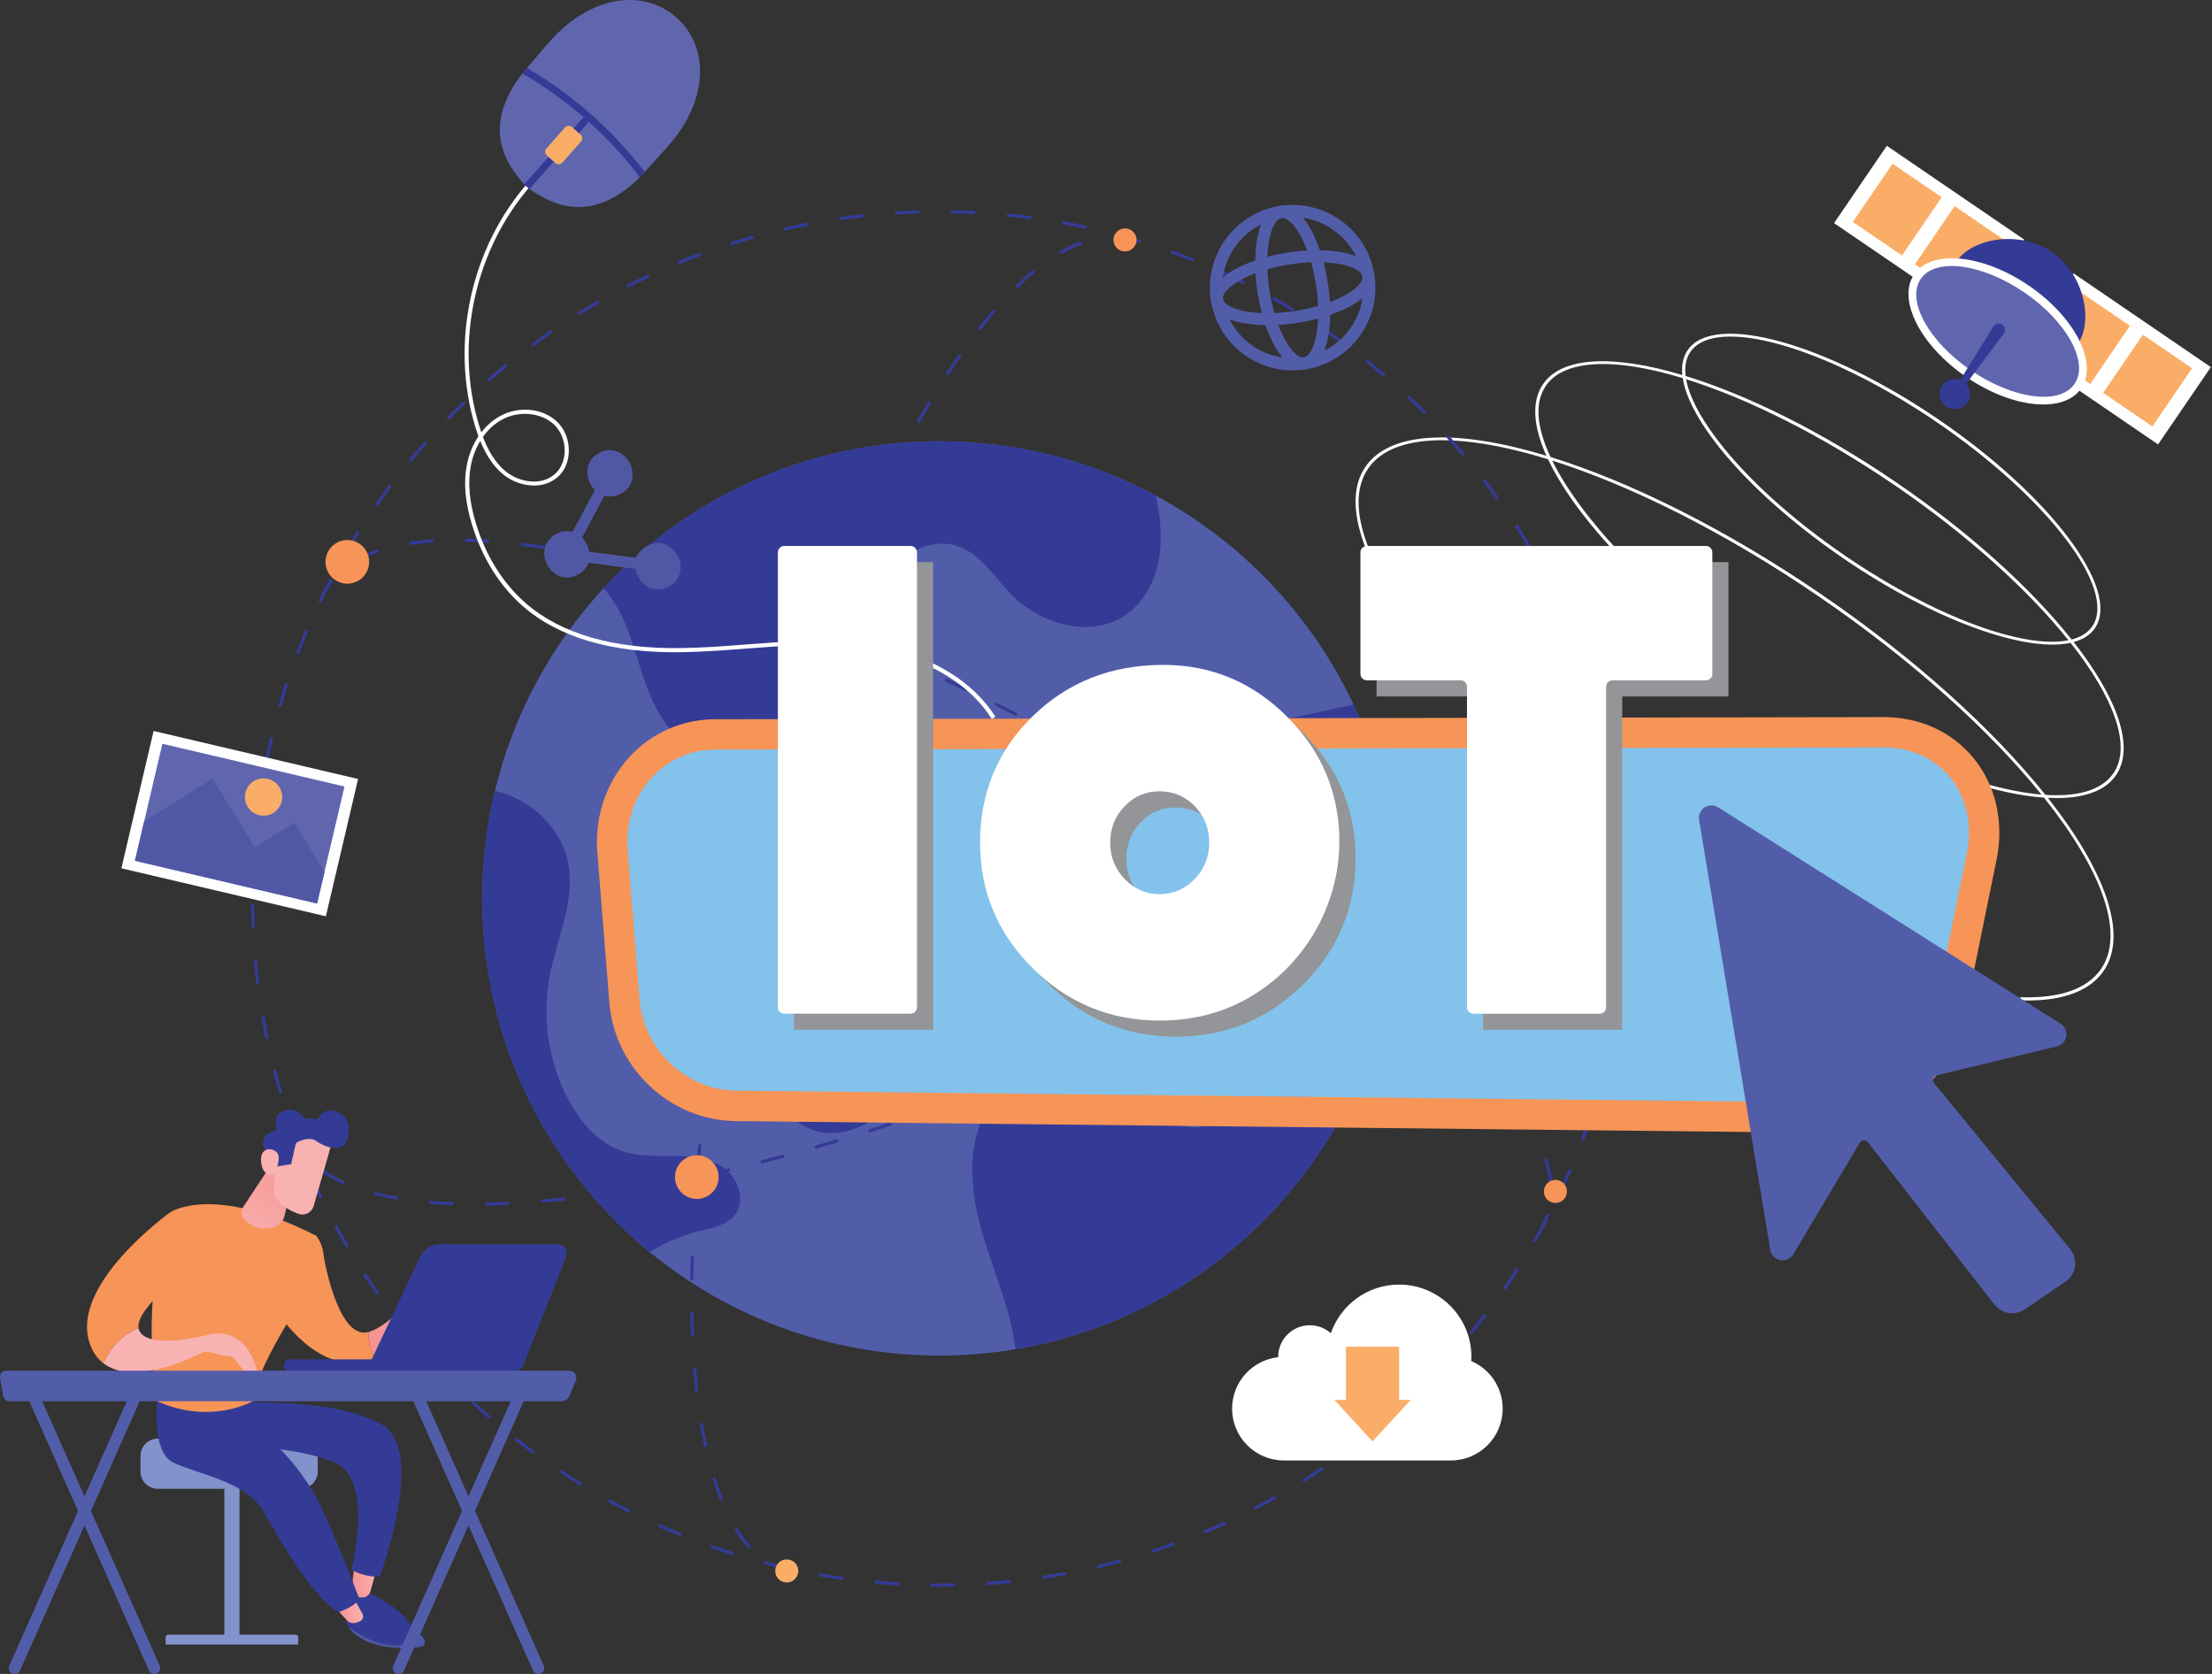<svg width="995" height="753" viewBox="0 0 995 753" fill="none" xmlns="http://www.w3.org/2000/svg">
    <rect x="0" y="0" width="995" height="753" fill="#333333" stroke="none"/>
    <path d="M910.477 107.735L848.731 65.583L824.99 100.359L886.736 142.511L910.477 107.735Z" fill="white"/>
    <path d="M873.414 88.749L851.299 73.652L833.43 99.827L855.545 114.925L873.414 88.749Z" fill="#FAAD67"/>
    <path d="M901.348 107.818L879.232 92.721L861.363 118.897L883.478 133.994L901.348 107.818Z" fill="#FAAD67"/>
    <path d="M908.999 157.761L970.745 199.913L994.485 165.137L932.739 122.985L908.999 157.761Z" fill="white"/>
    <path d="M946.051 176.74L968.166 191.837L986.035 165.662L963.92 150.564L946.051 176.74Z" fill="#FAAD67"/>
    <path d="M918.115 157.652L940.23 172.75L958.1 146.574L935.984 131.477L918.115 157.652Z" fill="#FAAD67"/>
    <path d="M934.83 154.454C928.208 164.141 914.021 158.735 898.982 148.467C883.943 138.199 873.747 126.951 880.35 117.263C886.972 107.576 907.889 103.095 922.929 113.363C937.968 123.631 941.433 144.748 934.812 154.435L934.83 154.454Z" fill="#343B97"/>
    <path d="M936.154 174.718C928.39 186.074 905.295 183.807 884.541 169.638C863.787 155.469 853.265 134.77 861.011 123.413C868.776 112.057 891.87 114.324 912.624 128.493C933.378 142.661 943.901 163.361 936.154 174.718Z" fill="white"/>
    <path d="M933.161 172.686C926.539 182.373 905.694 179.652 886.591 166.627C867.488 153.583 857.365 135.151 863.987 125.463C870.608 115.776 891.453 118.497 910.556 131.522C929.659 144.548 939.782 162.998 933.161 172.686Z" fill="#6066AE"/>
    <path d="M884.94 181.104C882.818 184.206 878.591 185.004 875.489 182.881C872.386 180.759 871.588 176.532 873.711 173.43C875.833 170.327 880.06 169.529 883.163 171.652C886.265 173.774 887.063 178.001 884.94 181.104Z" fill="#343B97"/>
    <path d="M878.246 176.55L896.66 146.888C897.476 145.564 899.236 145.147 900.56 145.981C901.885 146.816 902.302 148.557 901.467 149.882C901.431 149.954 901.377 150.027 901.322 150.081L880.387 178.038C879.951 178.618 879.135 178.727 878.573 178.292C878.028 177.892 877.901 177.131 878.246 176.568V176.55Z" fill="#343B97"/>
    <path d="M942.34 282.57C954.114 265.317 922.602 223.247 872.096 188.759C821.59 154.272 770.92 140.249 759.146 157.501C757.096 160.513 756.316 164.286 756.752 168.695C726.183 159.569 702.708 160.186 694.09 172.795C688.902 180.378 689.519 191.462 695.596 205.014C655.866 192.986 625.316 193.694 614.177 210.003C604.017 224.879 611.873 250.114 632.844 279.213C633.262 279.068 633.679 278.905 634.096 278.742C613.324 250.096 605.469 225.351 615.374 210.82C619.547 204.706 626.531 200.878 635.783 199.118C650.823 196.288 671.813 199.009 696.34 206.593C699.714 213.74 704.522 221.523 710.817 229.85C719.652 241.551 730.864 253.634 743.817 265.607C744.052 265.172 744.325 264.773 744.633 264.392C731.807 252.527 720.722 240.554 711.978 228.979C706.1 221.178 701.492 213.885 698.209 207.173C733.403 218.33 775.655 239.302 817.907 268.147C860.159 296.992 895.1 328.686 918.303 357.422C910.847 356.787 902.374 355.172 892.977 352.524C883.743 349.929 874.001 346.464 863.914 342.219C864.531 342.963 865.148 343.707 865.746 344.451C886.138 352.814 904.624 357.767 919.428 358.801C945.334 391.274 956.056 419.811 945.098 435.866C938.912 444.919 926.394 449.182 908.724 448.584C908.778 449.055 908.851 449.545 908.905 450.017C914.838 450.198 920.226 449.854 924.997 448.946C934.757 447.114 941.978 443.014 946.295 436.683C957.434 420.355 946.912 391.583 921.169 358.891C926.43 359.145 931.201 358.928 935.392 358.129C942.83 356.733 948.472 353.63 951.828 348.696C960.428 336.087 952.445 313.955 932.78 288.792C937.025 287.631 940.309 285.581 942.377 282.551L942.34 282.57ZM760.344 158.318C762.611 155.016 766.385 152.93 771.41 151.986C791.529 148.195 831.386 162.726 871.28 189.957C921.133 223.99 952.464 265.172 941.143 281.753C939.166 284.656 935.991 286.597 931.854 287.667C913.804 264.9 886.283 239.737 852.866 216.915C819.449 194.111 785.996 177.639 758.221 169.13C757.695 164.831 758.384 161.184 760.344 158.318ZM852.05 218.112C885.158 240.717 912.479 265.571 930.44 288.012C910.447 292.076 870.354 277.544 830.189 250.132C805.952 233.587 785.325 214.847 772.154 197.377C764.353 187.036 759.745 177.929 758.439 170.581C785.869 179.162 818.959 195.526 852.05 218.131V218.112ZM950.595 347.898C945.551 355.281 935.011 358.51 920.062 357.549C896.769 328.377 861.501 296.176 818.705 266.968C775.909 237.76 733.077 216.625 697.429 205.558C691.097 191.989 690.263 180.995 695.306 173.611C698.517 168.894 703.905 165.937 711.053 164.595C722.482 162.436 738.374 164.45 756.951 170.11C758.13 177.874 762.865 187.435 771.029 198.247C784.309 215.845 805.045 234.694 829.409 251.33C869.592 278.76 909.867 293.237 930.603 289.336C930.875 289.282 931.111 289.228 931.383 289.155C950.958 313.936 958.994 335.652 950.631 347.916L950.595 347.898Z" fill="white"/>
    <path d="M628.164 404.137C628.164 411.43 627.783 418.632 627.039 425.725C617.442 517.794 547.053 591.812 456.744 606.924C445.623 608.792 434.194 609.772 422.547 609.772C373.075 609.772 327.703 592.302 292.236 563.22C246.265 525.504 216.912 468.249 216.912 404.137C216.912 387.483 218.907 371.282 222.644 355.771C230.971 321.157 248.097 289.935 271.5 264.628C309.053 223.972 362.825 198.501 422.547 198.501C457.778 198.501 490.941 207.354 519.931 222.993C558.718 243.892 590.049 276.891 608.825 316.93C616.753 333.82 622.449 351.979 625.515 371.028C627.275 381.804 628.182 392.871 628.182 404.137H628.164Z" fill="#525DAA"/>
    <path d="M522.09 244.128C521.618 256.428 516.811 269.181 506.796 276.329C491.122 287.54 467.955 281.028 454.585 267.131C447.165 259.421 441.196 249.334 431.091 245.778C415.907 240.445 399.725 253.271 393.393 268.056C384.703 288.393 387.298 313.447 373.582 330.772C364.131 342.709 347.858 348.46 332.782 346.174C317.724 343.888 304.263 334.056 296.517 320.939C289.224 308.621 286.847 294.053 281.369 280.846C278.992 275.059 275.654 269.344 271.463 264.628C309.016 223.972 362.788 198.501 422.51 198.501C457.741 198.501 490.904 207.354 519.895 222.993C521.382 229.977 522.362 237.016 522.072 244.128H522.09Z" fill="#343B97"/>
    <path d="M292.09 427.957C294.485 416.854 304.064 407.638 315.257 405.679C334.415 402.322 354.715 418.341 372.44 410.305C385.719 404.282 390.291 387.737 400.94 377.795C416.433 363.318 443.99 366.91 457.415 383.328C470.858 399.728 470.187 425.108 458.268 442.651C448.38 457.201 432.506 466.362 419.789 478.499C411.898 486.028 405.131 494.79 396.386 501.303C387.642 507.834 376.086 511.934 365.782 508.378C353.282 504.079 346.969 490.654 339.966 479.442C326.559 458.017 284.997 460.738 292.09 427.938V427.957Z" fill="#343B97"/>
    <path d="M627.039 425.725C617.442 517.794 547.053 591.812 456.744 606.924C454.93 591.104 448.507 575.557 443.537 560.209C436.806 539.455 433.069 515.091 445.496 497.185C457.07 480.458 482.124 474.925 499.685 485.175C508.193 490.164 514.688 498.074 523.16 503.081C531.632 508.106 544.041 509.249 550.191 501.539C554.545 496.115 554.146 488.259 552.386 481.529C550.627 474.798 547.724 468.195 547.706 461.228C547.67 448.039 559.897 436.066 573.086 436.374C579.635 436.519 585.858 439.241 592.37 439.894C605.342 441.236 616.898 434.578 627.039 425.707V425.725Z" fill="#343B97"/>
    <path d="M543.769 354.719C542.009 347.662 542.771 339.516 547.688 334.183C552.132 329.357 558.99 327.724 565.412 326.327C579.871 323.207 594.312 320.05 608.789 316.93C616.716 333.82 622.413 351.979 625.479 371.028C613.378 379.301 599.808 385.197 585.204 384.78C566.881 384.235 548.196 372.498 543.751 354.719H543.769Z" fill="#343B97"/>
    <path d="M330.605 546.494C326.94 551.193 320.428 552.299 314.622 553.751C306.712 555.728 299.129 558.957 292.199 563.22C246.228 525.504 216.875 468.249 216.875 404.137C216.875 387.483 218.871 371.282 222.608 355.771C239.208 359.309 253.721 373.459 255.97 390.476C258.147 407.039 250.238 423.058 247.208 439.458C243.779 457.89 246.7 477.429 255.354 494.046C260.85 504.641 269.286 514.51 280.679 518.066C288.135 520.406 296.136 519.862 303.955 519.953C311.774 520.062 320.047 521.041 326.233 525.831C332.401 530.602 335.376 540.308 330.569 546.476L330.605 546.494Z" fill="#343B97"/>
    <path d="M422.764 713.741C421.567 713.741 420.388 713.741 419.191 713.741C418.791 713.741 418.465 713.415 418.483 713.016C418.483 712.617 418.81 712.308 419.209 712.308C420.388 712.308 421.585 712.326 422.764 712.308C424.814 712.308 426.864 712.29 428.896 712.236C429.295 712.236 429.604 712.544 429.622 712.943C429.622 713.342 429.314 713.669 428.914 713.687C426.864 713.723 424.814 713.76 422.764 713.76V713.741ZM403.698 713.179H403.661C400.432 712.98 397.167 712.744 393.956 712.435C393.556 712.399 393.266 712.054 393.302 711.655C393.339 711.256 393.683 710.966 394.083 711.002C397.275 711.292 400.523 711.546 403.734 711.728C404.133 711.746 404.441 712.091 404.405 712.49C404.387 712.871 404.06 713.161 403.679 713.161L403.698 713.179ZM444.407 712.98C444.026 712.98 443.718 712.689 443.682 712.308C443.645 711.909 443.954 711.564 444.353 711.528C447.582 711.292 450.83 711.02 453.986 710.694C454.367 710.676 454.748 710.948 454.784 711.347C454.821 711.746 454.53 712.109 454.131 712.145C450.956 712.472 447.691 712.744 444.444 712.98C444.444 712.98 444.407 712.98 444.389 712.98H444.407ZM378.626 710.657C378.626 710.657 378.553 710.657 378.517 710.657C375.306 710.204 372.077 709.696 368.92 709.134C368.521 709.061 368.267 708.698 368.34 708.299C368.412 707.9 368.793 707.646 369.174 707.718C372.331 708.263 375.542 708.771 378.735 709.242C379.134 709.297 379.406 709.66 379.352 710.059C379.297 710.422 378.989 710.676 378.644 710.676L378.626 710.657ZM469.461 710.186C469.116 710.186 468.808 709.932 468.753 709.569C468.699 709.17 468.971 708.807 469.352 708.752C470.84 708.535 472.327 708.281 473.815 708.045C475.52 707.755 477.207 707.464 478.895 707.156C479.294 707.083 479.657 707.337 479.747 707.737C479.82 708.136 479.566 708.499 479.167 708.589C477.461 708.898 475.756 709.206 474.051 709.496C472.563 709.75 471.076 709.986 469.57 710.222C469.534 710.222 469.497 710.222 469.461 710.222V710.186ZM353.844 706.086C353.844 706.086 353.736 706.086 353.681 706.068C350.543 705.36 347.368 704.58 344.229 703.764C343.848 703.655 343.613 703.274 343.703 702.875C343.812 702.494 344.193 702.258 344.592 702.348C347.713 703.165 350.869 703.927 353.99 704.634C354.371 704.725 354.624 705.106 354.534 705.505C354.461 705.832 354.153 706.068 353.826 706.068L353.844 706.086ZM494.188 705.378C493.861 705.378 493.571 705.16 493.48 704.816C493.39 704.417 493.626 704.036 494.025 703.945C497.109 703.219 500.265 702.403 503.404 701.568C503.803 701.46 504.184 701.695 504.293 702.076C504.402 702.457 504.166 702.856 503.785 702.965C500.646 703.818 497.472 704.616 494.369 705.36C494.315 705.36 494.261 705.378 494.206 705.378H494.188ZM329.498 699.5C329.498 699.5 329.353 699.5 329.281 699.464C326.178 698.484 323.076 697.45 320.065 696.398C319.684 696.271 319.484 695.854 319.629 695.473C319.756 695.092 320.174 694.892 320.555 695.037C323.566 696.09 326.65 697.124 329.734 698.103C330.115 698.23 330.333 698.629 330.206 699.01C330.115 699.319 329.825 699.518 329.516 699.518L329.498 699.5ZM518.425 698.557C518.117 698.557 517.845 698.357 517.736 698.049C517.609 697.668 517.826 697.269 518.207 697.142C521.255 696.144 524.321 695.092 527.333 694.003C527.714 693.858 528.131 694.058 528.258 694.439C528.385 694.82 528.204 695.237 527.823 695.364C524.811 696.452 521.727 697.505 518.661 698.521C518.588 698.539 518.516 698.557 518.443 698.557H518.425ZM305.787 690.919C305.697 690.919 305.606 690.919 305.515 690.865C302.504 689.631 299.492 688.343 296.571 687.037C296.208 686.874 296.045 686.438 296.208 686.075C296.372 685.713 296.807 685.549 297.17 685.713C300.073 687.019 303.066 688.289 306.059 689.522C306.422 689.668 306.604 690.103 306.458 690.466C306.35 690.738 306.078 690.919 305.787 690.919ZM541.991 689.776C541.701 689.776 541.447 689.613 541.32 689.341C541.157 688.978 541.338 688.543 541.701 688.398C544.658 687.164 547.633 685.858 550.536 684.515C550.899 684.352 551.334 684.515 551.497 684.878C551.661 685.241 551.497 685.676 551.135 685.84C548.214 687.182 545.22 688.488 542.263 689.74C542.173 689.776 542.082 689.795 541.991 689.795V689.776ZM282.856 680.433C282.747 680.433 282.639 680.415 282.53 680.361C279.645 678.891 276.743 677.368 273.931 675.825C273.586 675.626 273.459 675.191 273.64 674.846C273.84 674.501 274.275 674.374 274.62 674.556C277.432 676.098 280.298 677.621 283.183 679.073C283.546 679.254 283.673 679.69 283.491 680.052C283.364 680.306 283.11 680.452 282.838 680.452L282.856 680.433ZM564.759 679.091C564.505 679.091 564.251 678.946 564.124 678.692C563.942 678.329 564.088 677.894 564.432 677.712C567.299 676.225 570.165 674.683 572.923 673.122C573.267 672.923 573.721 673.05 573.902 673.395C574.102 673.739 573.975 674.193 573.63 674.374C570.854 675.934 567.97 677.476 565.085 678.982C564.977 679.037 564.868 679.055 564.759 679.055V679.091ZM260.869 668.115C260.742 668.115 260.615 668.079 260.488 668.006C257.73 666.301 254.973 664.56 252.288 662.782C251.961 662.564 251.87 662.11 252.088 661.784C252.306 661.457 252.759 661.367 253.086 661.584C255.753 663.344 258.492 665.086 261.25 666.791C261.594 667.009 261.703 667.444 261.485 667.789C261.34 668.006 261.104 668.133 260.869 668.133V668.115ZM586.601 666.591C586.366 666.591 586.13 666.464 585.985 666.247C585.767 665.902 585.876 665.467 586.22 665.249C588.942 663.544 591.663 661.766 594.312 659.988C594.638 659.77 595.092 659.843 595.309 660.187C595.527 660.514 595.436 660.967 595.11 661.185C592.443 662.981 589.704 664.759 586.982 666.483C586.855 666.555 586.728 666.591 586.601 666.591ZM239.969 654.037C239.824 654.037 239.679 654.001 239.534 653.892C236.922 651.987 234.327 650.01 231.788 648.014C231.479 647.779 231.425 647.307 231.661 646.998C231.915 646.69 232.368 646.636 232.677 646.871C235.198 648.849 237.792 650.808 240.387 652.713C240.713 652.949 240.786 653.402 240.55 653.729C240.405 653.929 240.187 654.019 239.969 654.019V654.037ZM607.355 652.332C607.138 652.332 606.92 652.223 606.775 652.042C606.539 651.715 606.593 651.262 606.92 651.026C609.478 649.121 612.054 647.125 614.576 645.112C614.884 644.858 615.338 644.912 615.592 645.221C615.846 645.529 615.791 645.983 615.483 646.236C612.961 648.25 610.367 650.246 607.809 652.169C607.682 652.259 607.519 652.314 607.374 652.314L607.355 652.332ZM220.268 638.309C220.104 638.309 219.923 638.254 219.796 638.127C217.365 636.023 214.916 633.828 212.557 631.651C212.267 631.379 212.249 630.925 212.521 630.635C212.793 630.344 213.247 630.326 213.537 630.598C215.896 632.775 218.327 634.952 220.739 637.057C221.048 637.311 221.066 637.783 220.812 638.073C220.667 638.236 220.467 638.327 220.268 638.327V638.309ZM626.894 636.44C626.694 636.44 626.495 636.349 626.35 636.186C626.078 635.878 626.114 635.424 626.422 635.17C628.799 633.066 631.212 630.871 633.57 628.657C633.86 628.385 634.314 628.403 634.586 628.694C634.858 628.984 634.84 629.437 634.55 629.709C632.173 631.941 629.76 634.136 627.366 636.259C627.221 636.386 627.057 636.44 626.894 636.44ZM201.926 621.038C201.745 621.038 201.546 620.965 201.419 620.82C199.151 618.516 196.901 616.14 194.724 613.781C194.452 613.491 194.47 613.037 194.761 612.765C195.051 612.493 195.504 612.511 195.776 612.801C197.953 615.16 200.185 617.518 202.434 619.804C202.707 620.094 202.707 620.548 202.434 620.82C202.289 620.965 202.108 621.02 201.926 621.02V621.038ZM645.09 619.006C644.909 619.006 644.727 618.933 644.582 618.806C644.292 618.534 644.292 618.063 644.564 617.79C646.795 615.468 649.027 613.092 651.167 610.715C651.44 610.425 651.893 610.389 652.183 610.661C652.474 610.933 652.51 611.386 652.238 611.677C650.079 614.053 647.848 616.448 645.616 618.788C645.471 618.933 645.29 619.006 645.09 619.006ZM185.037 602.334C184.837 602.334 184.619 602.243 184.474 602.08C182.406 599.594 180.356 597.055 178.379 594.515C178.125 594.206 178.197 593.753 178.506 593.499C178.814 593.263 179.268 593.317 179.522 593.626C181.499 596.147 183.531 598.687 185.599 601.155C185.853 601.463 185.817 601.917 185.508 602.17C185.381 602.279 185.218 602.334 185.055 602.334H185.037ZM661.817 600.157C661.653 600.157 661.49 600.102 661.363 599.994C661.055 599.74 661 599.286 661.254 598.978C663.286 596.474 665.318 593.934 667.259 591.394C667.513 591.086 667.967 591.013 668.275 591.267C668.583 591.503 668.656 591.957 668.402 592.283C666.443 594.841 664.411 597.399 662.361 599.903C662.216 600.084 662.016 600.175 661.798 600.175L661.817 600.157ZM169.725 582.342C169.489 582.342 169.272 582.233 169.126 582.033C167.258 579.385 165.426 576.682 163.666 573.997C163.448 573.67 163.539 573.216 163.865 572.999C164.192 572.781 164.645 572.872 164.863 573.198C166.605 575.865 168.437 578.55 170.306 581.199C170.541 581.525 170.451 581.979 170.124 582.215C169.997 582.305 169.852 582.342 169.707 582.342H169.725ZM676.965 580.001C676.82 580.001 676.675 579.965 676.548 579.874C676.221 579.639 676.13 579.203 676.366 578.877C678.18 576.246 679.994 573.543 681.736 570.822C681.954 570.477 682.407 570.386 682.734 570.604C683.06 570.822 683.169 571.275 682.952 571.602C681.192 574.323 679.378 577.044 677.563 579.693C677.418 579.893 677.201 580.001 676.965 580.001ZM156.083 561.152C155.829 561.152 155.593 561.025 155.466 560.789C153.833 558.014 152.218 555.166 150.676 552.335C150.477 551.991 150.622 551.537 150.967 551.356C151.33 551.156 151.765 551.301 151.946 551.646C153.488 554.458 155.085 557.288 156.718 560.046C156.917 560.39 156.808 560.826 156.464 561.043C156.355 561.116 156.228 561.152 156.101 561.152H156.083ZM690.426 558.667C690.299 558.667 690.172 558.631 690.063 558.576C689.718 558.377 689.591 557.941 689.791 557.578C691.387 554.821 692.966 551.973 694.49 549.106C694.671 548.762 695.106 548.616 695.469 548.816C695.814 548.997 695.959 549.451 695.76 549.796C694.236 552.662 692.639 555.528 691.043 558.304C690.916 558.54 690.662 558.667 690.408 558.667H690.426ZM144.218 538.929C143.946 538.929 143.692 538.784 143.565 538.512C142.168 535.627 140.789 532.652 139.483 529.695C139.32 529.332 139.483 528.897 139.846 528.733C140.209 528.57 140.644 528.733 140.807 529.096C142.114 532.035 143.474 534.992 144.871 537.858C145.053 538.221 144.889 538.657 144.526 538.82C144.418 538.874 144.327 538.893 144.218 538.893V538.929ZM702.109 536.316C702 536.316 701.891 536.298 701.801 536.244C701.438 536.081 701.293 535.645 701.456 535.282C702.835 532.362 704.177 529.386 705.447 526.447C705.61 526.085 706.028 525.903 706.391 526.066C706.753 526.23 706.917 526.647 706.771 527.01C705.502 529.949 704.141 532.942 702.762 535.881C702.635 536.135 702.381 536.298 702.109 536.298V536.316ZM134.204 515.816C133.914 515.816 133.641 515.635 133.533 515.345C132.372 512.351 131.247 509.285 130.195 506.238C130.068 505.857 130.267 505.439 130.648 505.312C131.011 505.185 131.446 505.385 131.573 505.766C132.625 508.796 133.75 511.843 134.911 514.837C135.056 515.218 134.875 515.635 134.494 515.78C134.403 515.816 134.313 515.835 134.24 515.835L134.204 515.816ZM711.906 513.059C711.906 513.059 711.742 513.059 711.652 513.023C711.271 512.877 711.089 512.46 711.234 512.097C712.359 509.086 713.448 506.02 714.482 502.972C714.609 502.591 715.026 502.392 715.407 502.519C715.788 502.646 715.987 503.063 715.86 503.444C714.826 506.51 713.72 509.594 712.595 512.623C712.486 512.914 712.214 513.095 711.924 513.095L711.906 513.059ZM126.113 491.96C125.804 491.96 125.514 491.761 125.423 491.434C124.516 488.332 123.645 485.175 122.847 482.091C122.738 481.71 122.974 481.311 123.373 481.202C123.754 481.093 124.153 481.329 124.262 481.728C125.06 484.812 125.931 487.951 126.838 491.035C126.947 491.416 126.729 491.815 126.348 491.924C126.276 491.942 126.203 491.96 126.149 491.96H126.113ZM719.761 489.057C719.761 489.057 719.634 489.058 719.561 489.021C719.18 488.912 718.963 488.513 719.072 488.132C719.942 485.03 720.795 481.892 721.557 478.753C721.648 478.372 722.047 478.136 722.428 478.227C722.809 478.318 723.045 478.717 722.954 479.098C722.174 482.236 721.321 485.411 720.45 488.513C720.36 488.84 720.069 489.039 719.761 489.039V489.057ZM120.017 467.523C119.691 467.523 119.382 467.288 119.31 466.943C118.656 463.786 118.058 460.575 117.495 457.419C117.423 457.019 117.695 456.657 118.094 456.584C118.493 456.511 118.856 456.784 118.929 457.165C119.473 460.321 120.09 463.496 120.725 466.653C120.797 467.052 120.561 467.433 120.162 467.505C120.108 467.505 120.071 467.505 120.017 467.505V467.523ZM725.621 464.53C725.621 464.53 725.53 464.53 725.476 464.53C725.076 464.457 724.822 464.076 724.913 463.677C725.53 460.557 726.11 457.346 726.618 454.153C726.691 453.754 727.036 453.5 727.453 453.554C727.852 453.627 728.106 453.99 728.052 454.389C727.525 457.6 726.945 460.811 726.328 463.95C726.256 464.294 725.965 464.53 725.621 464.53ZM115.935 442.688C115.572 442.688 115.264 442.415 115.21 442.053C114.81 438.86 114.466 435.612 114.175 432.383C114.139 431.984 114.429 431.639 114.829 431.603C115.21 431.53 115.572 431.857 115.609 432.256C115.899 435.467 116.244 438.696 116.625 441.871C116.679 442.27 116.389 442.633 115.99 442.669C115.953 442.669 115.935 442.669 115.899 442.669L115.935 442.688ZM729.449 439.622C729.449 439.622 729.394 439.622 729.376 439.622C728.977 439.567 728.687 439.223 728.741 438.823C728.832 438.025 728.922 437.227 728.995 436.429C729.249 434.016 729.467 431.621 729.666 429.19C729.702 428.791 730.011 428.501 730.446 428.519C730.845 428.555 731.136 428.9 731.118 429.299C730.918 431.73 730.7 434.161 730.446 436.574C730.356 437.372 730.283 438.17 730.192 438.987C730.156 439.349 729.83 439.622 729.467 439.622H729.449ZM113.903 417.58C113.522 417.58 113.196 417.271 113.178 416.89C113.051 413.679 112.96 410.414 112.924 407.184C112.924 406.785 113.232 406.459 113.631 406.459C114.03 406.459 114.357 406.785 114.357 407.166C114.393 410.377 114.466 413.625 114.593 416.818C114.593 417.217 114.302 417.561 113.903 417.58H113.867H113.903ZM731.263 414.495H731.244C730.845 414.495 730.537 414.151 730.537 413.752C730.646 410.541 730.682 407.275 730.682 404.082V403.719C730.682 403.32 731.009 402.994 731.408 402.994C731.807 402.994 732.133 403.32 732.133 403.719V404.082C732.133 407.293 732.079 410.559 731.988 413.806C731.988 414.205 731.662 414.514 731.263 414.514V414.495ZM113.903 392.399C113.903 392.399 113.885 392.399 113.867 392.399C113.468 392.399 113.16 392.054 113.178 391.655C113.305 388.426 113.486 385.16 113.704 381.949C113.74 381.55 114.085 381.242 114.484 381.278C114.883 381.314 115.191 381.659 115.155 382.058C114.937 385.251 114.756 388.499 114.629 391.71C114.629 392.109 114.302 392.399 113.903 392.399ZM731.009 388.934C730.628 388.934 730.301 388.626 730.283 388.245C730.12 385.052 729.902 381.804 729.648 378.593C729.612 378.194 729.92 377.849 730.319 377.813C730.718 377.777 731.063 378.085 731.099 378.466C731.372 381.695 731.571 384.943 731.752 388.154C731.771 388.553 731.462 388.898 731.063 388.916C731.063 388.916 731.045 388.916 731.027 388.916L731.009 388.934ZM115.917 367.273C115.917 367.273 115.863 367.273 115.826 367.273C115.427 367.218 115.155 366.874 115.191 366.475C115.572 363.264 116.026 360.034 116.516 356.841C116.57 356.442 116.951 356.17 117.332 356.243C117.731 356.297 118.003 356.678 117.931 357.059C117.441 360.234 117.006 363.445 116.606 366.638C116.57 367.001 116.244 367.273 115.881 367.273H115.917ZM728.705 363.844C728.342 363.844 728.033 363.572 727.979 363.209C727.598 360.288 727.163 357.349 726.691 354.447L726.564 353.703C726.491 353.304 726.764 352.905 727.163 352.85C727.544 352.778 727.925 353.032 727.979 353.413V353.467L728.106 354.211C728.578 357.114 729.013 360.071 729.412 363.01C729.467 363.409 729.195 363.772 728.795 363.826C728.759 363.826 728.723 363.826 728.705 363.826V363.844ZM119.963 342.401C119.963 342.401 119.872 342.401 119.818 342.401C119.418 342.328 119.183 341.947 119.255 341.548C119.908 338.373 120.616 335.18 121.36 332.06C121.45 331.679 121.831 331.425 122.23 331.516C122.611 331.606 122.865 332.006 122.775 332.386C122.031 335.507 121.323 338.682 120.688 341.82C120.616 342.165 120.325 342.401 119.981 342.401H119.963ZM724.387 339.008C724.06 339.008 723.752 338.772 723.679 338.446C722.99 335.289 722.246 332.114 721.484 329.03C721.394 328.649 721.629 328.25 722.01 328.16C722.391 328.069 722.791 328.305 722.881 328.686C723.661 331.788 724.405 334.981 725.095 338.156C725.185 338.555 724.931 338.936 724.532 339.008C724.478 339.008 724.423 339.008 724.387 339.008ZM126.04 317.928C126.04 317.928 125.913 317.928 125.841 317.891C125.46 317.782 125.242 317.383 125.351 317.002C126.258 313.9 127.219 310.78 128.217 307.714C128.344 307.333 128.743 307.133 129.124 307.242C129.505 307.369 129.705 307.768 129.578 308.149C128.58 311.197 127.618 314.299 126.711 317.383C126.621 317.692 126.33 317.909 126.022 317.909L126.04 317.928ZM718.056 314.608C717.747 314.608 717.457 314.408 717.366 314.1C716.423 311.016 715.425 307.932 714.391 304.902C714.264 304.521 714.464 304.104 714.845 303.977C715.226 303.85 715.643 304.049 715.77 304.43C716.804 307.478 717.802 310.58 718.745 313.683C718.854 314.063 718.654 314.463 718.273 314.59C718.201 314.608 718.128 314.626 718.056 314.626V314.608ZM134.095 294.035C134.095 294.035 133.914 294.035 133.841 293.981C133.46 293.836 133.279 293.418 133.424 293.037C134.567 290.044 135.8 287.014 137.052 284.021C137.215 283.658 137.633 283.477 137.995 283.64C138.358 283.803 138.54 284.22 138.376 284.583C137.125 287.559 135.909 290.57 134.766 293.563C134.657 293.854 134.385 294.035 134.095 294.035ZM709.71 290.824C709.42 290.824 709.148 290.643 709.039 290.371C707.86 287.395 706.608 284.402 705.32 281.445C705.157 281.082 705.32 280.647 705.701 280.501C706.064 280.338 706.499 280.501 706.644 280.882C707.933 283.858 709.184 286.869 710.382 289.863C710.527 290.225 710.345 290.661 709.983 290.806C709.892 290.842 709.801 290.86 709.71 290.86V290.824ZM144.073 270.905C143.964 270.905 143.855 270.886 143.764 270.832C143.402 270.651 143.256 270.233 143.42 269.87C144.817 266.986 146.286 264.065 147.774 261.181C147.955 260.818 148.391 260.691 148.753 260.872C149.116 261.054 149.243 261.489 149.062 261.852C147.574 264.718 146.105 267.621 144.726 270.487C144.599 270.741 144.345 270.905 144.073 270.905ZM699.442 267.802C699.17 267.802 698.916 267.657 698.789 267.403C697.356 264.519 695.868 261.616 694.363 258.804C694.181 258.459 694.308 258.006 694.653 257.824C694.998 257.643 695.451 257.77 695.633 258.115C697.138 260.945 698.644 263.847 700.077 266.75C700.259 267.113 700.114 267.548 699.751 267.712C699.642 267.766 699.533 267.784 699.424 267.784L699.442 267.802ZM155.937 248.663C155.81 248.663 155.683 248.627 155.575 248.554C155.23 248.355 155.121 247.901 155.321 247.556C156.953 244.781 158.659 241.987 160.364 239.266C160.582 238.921 161.017 238.83 161.362 239.03C161.707 239.247 161.797 239.683 161.58 240.028C159.874 242.731 158.169 245.524 156.554 248.282C156.427 248.518 156.173 248.645 155.937 248.645V248.663ZM687.342 245.706C687.088 245.706 686.852 245.579 686.725 245.361C685.056 242.604 683.333 239.828 681.609 237.161C681.391 236.835 681.482 236.381 681.827 236.163C682.153 235.946 682.607 236.036 682.825 236.381C684.566 239.066 686.29 241.842 687.959 244.617C688.158 244.962 688.049 245.397 687.705 245.615C687.596 245.688 687.469 245.724 687.324 245.724L687.342 245.706ZM169.562 227.474C169.417 227.474 169.272 227.437 169.145 227.347C168.818 227.111 168.745 226.657 168.963 226.331C170.814 223.7 172.737 221.051 174.678 218.475C174.914 218.149 175.367 218.094 175.694 218.33C176.02 218.566 176.075 219.02 175.839 219.346C173.916 221.922 171.993 224.553 170.161 227.165C170.015 227.365 169.798 227.474 169.562 227.474ZM673.482 224.662C673.264 224.662 673.028 224.553 672.901 224.353C671.033 221.759 669.091 219.147 667.132 216.589C666.896 216.262 666.951 215.808 667.259 215.573C667.567 215.337 668.021 215.391 668.275 215.7C670.252 218.276 672.194 220.888 674.062 223.5C674.298 223.827 674.225 224.281 673.899 224.516C673.772 224.607 673.627 224.643 673.482 224.643V224.662ZM184.873 207.463C184.71 207.463 184.547 207.409 184.42 207.3C184.111 207.046 184.075 206.593 184.329 206.284C186.397 203.799 188.52 201.331 190.661 198.919C190.933 198.61 191.386 198.592 191.676 198.864C191.985 199.136 192.003 199.59 191.731 199.88C189.608 202.275 187.486 204.76 185.436 207.209C185.291 207.391 185.091 207.463 184.873 207.463ZM657.952 204.833C657.753 204.833 657.553 204.742 657.408 204.579C655.322 202.13 653.163 199.681 651.022 197.304C650.75 197.014 650.786 196.542 651.077 196.288C651.367 196.016 651.839 196.052 652.093 196.343C654.252 198.719 656.41 201.168 658.497 203.654C658.751 203.962 658.714 204.416 658.424 204.67C658.297 204.778 658.116 204.851 657.952 204.851V204.833ZM201.763 188.759C201.582 188.759 201.4 188.687 201.255 188.56C200.965 188.288 200.965 187.816 201.255 187.544C203.523 185.222 205.845 182.918 208.149 180.704C208.439 180.432 208.893 180.432 209.165 180.723C209.437 181.013 209.437 181.466 209.147 181.738C206.843 183.952 204.539 186.238 202.271 188.542C202.126 188.687 201.945 188.759 201.763 188.759ZM640.863 186.31C640.682 186.31 640.5 186.238 640.355 186.092C638.069 183.807 635.729 181.557 633.407 179.362C633.117 179.09 633.098 178.636 633.371 178.346C633.643 178.056 634.096 178.038 634.386 178.31C636.727 180.505 639.067 182.773 641.371 185.077C641.661 185.367 641.661 185.82 641.371 186.092C641.226 186.238 641.044 186.31 640.863 186.31ZM220.086 171.47C219.887 171.47 219.687 171.38 219.542 171.216C219.288 170.908 219.306 170.454 219.615 170.2C222.046 168.078 224.549 165.973 227.053 163.942C227.361 163.688 227.815 163.742 228.069 164.05C228.323 164.359 228.268 164.812 227.96 165.066C225.474 167.08 222.989 169.184 220.558 171.289C220.413 171.416 220.25 171.47 220.086 171.47ZM622.322 169.239C622.159 169.239 621.996 169.184 621.851 169.076C619.401 166.989 616.88 164.939 614.376 162.926C614.068 162.672 614.013 162.218 614.267 161.91C614.521 161.601 614.975 161.547 615.283 161.801C617.805 163.815 620.327 165.883 622.794 167.969C623.102 168.223 623.139 168.677 622.885 168.985C622.74 169.148 622.54 169.239 622.34 169.239H622.322ZM239.752 155.742C239.534 155.742 239.316 155.633 239.171 155.451C238.935 155.125 239.008 154.671 239.334 154.435C241.929 152.53 244.596 150.626 247.244 148.811C247.571 148.594 248.024 148.666 248.242 148.993C248.46 149.319 248.387 149.773 248.061 149.991C245.412 151.805 242.763 153.692 240.187 155.596C240.06 155.687 239.915 155.742 239.752 155.742ZM602.457 153.728C602.312 153.728 602.167 153.692 602.04 153.601C599.428 151.732 596.761 149.882 594.094 148.086C593.767 147.868 593.677 147.415 593.894 147.088C594.112 146.761 594.566 146.671 594.892 146.888C597.577 148.684 600.262 150.553 602.874 152.44C603.201 152.676 603.274 153.129 603.038 153.456C602.893 153.655 602.675 153.764 602.457 153.764V153.728ZM260.633 141.664C260.397 141.664 260.161 141.537 260.016 141.319C259.798 140.974 259.907 140.539 260.252 140.321C263.009 138.634 265.803 136.947 268.597 135.35C268.942 135.151 269.377 135.278 269.577 135.623C269.776 135.967 269.649 136.403 269.304 136.602C266.529 138.199 263.735 139.849 260.996 141.555C260.869 141.627 260.742 141.664 260.615 141.664H260.633ZM581.413 139.886C581.286 139.886 581.159 139.85 581.032 139.777C578.274 138.126 575.462 136.493 572.669 134.933C572.324 134.734 572.197 134.298 572.396 133.953C572.596 133.609 573.031 133.482 573.376 133.681C576.188 135.26 579.018 136.892 581.794 138.561C582.139 138.761 582.247 139.215 582.048 139.559C581.921 139.777 581.667 139.904 581.431 139.904L581.413 139.886ZM282.602 129.327C282.33 129.327 282.076 129.182 281.949 128.928C281.768 128.565 281.913 128.13 282.258 127.949C285.142 126.479 288.063 125.046 290.984 123.685C291.347 123.522 291.782 123.685 291.945 124.03C292.108 124.393 291.945 124.828 291.601 124.992C288.698 126.352 285.795 127.785 282.911 129.237C282.802 129.291 282.693 129.309 282.584 129.309L282.602 129.327ZM559.298 127.785C559.189 127.785 559.081 127.767 558.972 127.713C556.087 126.28 553.148 124.883 550.246 123.558C549.883 123.395 549.719 122.96 549.883 122.597C550.046 122.234 550.481 122.071 550.844 122.234C553.765 123.558 556.722 124.973 559.625 126.407C559.988 126.588 560.133 127.023 559.951 127.368C559.824 127.622 559.57 127.767 559.298 127.767V127.785ZM305.497 118.823C305.207 118.823 304.935 118.66 304.826 118.37C304.681 118.007 304.844 117.572 305.225 117.426C308.2 116.211 311.248 115.014 314.259 113.889C314.64 113.744 315.058 113.943 315.185 114.306C315.33 114.687 315.13 115.104 314.767 115.231C311.774 116.356 308.744 117.535 305.769 118.751C305.678 118.787 305.588 118.805 305.497 118.805V118.823ZM536.277 117.535C536.277 117.535 536.095 117.535 536.004 117.481C533.011 116.302 529.981 115.141 526.952 114.052C526.571 113.925 526.389 113.508 526.516 113.127C526.643 112.746 527.061 112.546 527.442 112.691C530.471 113.78 533.537 114.941 536.531 116.138C536.911 116.284 537.093 116.701 536.93 117.082C536.821 117.372 536.549 117.535 536.258 117.535H536.277ZM329.172 110.242C328.863 110.242 328.573 110.043 328.482 109.734C328.355 109.353 328.573 108.954 328.954 108.827C332.02 107.866 335.14 106.922 338.243 106.052C338.642 105.943 339.023 106.161 339.132 106.56C339.24 106.941 339.023 107.34 338.624 107.449C335.54 108.319 332.419 109.245 329.371 110.224C329.299 110.242 329.226 110.261 329.154 110.261L329.172 110.242ZM512.475 109.208C512.475 109.208 512.33 109.208 512.257 109.172C509.173 108.229 506.034 107.34 502.969 106.505C502.588 106.396 502.352 105.997 502.461 105.616C502.569 105.235 502.969 104.999 503.349 105.108C506.452 105.943 509.59 106.85 512.692 107.793C513.073 107.902 513.291 108.319 513.164 108.7C513.073 109.009 512.783 109.208 512.475 109.208ZM353.463 103.639C353.137 103.639 352.828 103.403 352.756 103.076C352.665 102.677 352.919 102.296 353.3 102.206C356.457 101.48 359.65 100.809 362.788 100.192C363.169 100.119 363.568 100.373 363.641 100.772C363.713 101.172 363.459 101.553 363.06 101.625C359.922 102.242 356.747 102.913 353.609 103.621C353.554 103.621 353.5 103.621 353.445 103.621L353.463 103.639ZM488.074 102.877C488.074 102.877 487.965 102.877 487.929 102.877C484.772 102.187 481.598 101.553 478.441 100.972C478.042 100.899 477.788 100.518 477.861 100.137C477.933 99.738 478.314 99.484 478.695 99.557C481.852 100.137 485.063 100.772 488.219 101.462C488.6 101.553 488.854 101.934 488.782 102.314C488.709 102.659 488.401 102.877 488.074 102.877ZM378.209 99.049C377.846 99.049 377.537 98.795 377.501 98.432C377.447 98.033 377.719 97.67 378.118 97.616C381.293 97.162 384.522 96.745 387.733 96.382C388.132 96.346 388.495 96.618 388.531 97.017C388.567 97.416 388.295 97.779 387.896 97.815C384.703 98.178 381.474 98.577 378.317 99.031C378.281 99.031 378.245 99.031 378.209 99.031V99.049ZM463.238 98.577C463.238 98.577 463.184 98.577 463.148 98.577C459.973 98.16 456.744 97.779 453.533 97.471C453.133 97.434 452.843 97.072 452.88 96.672C452.916 96.273 453.242 95.983 453.678 96.019C456.889 96.346 460.136 96.727 463.329 97.144C463.728 97.198 464 97.561 463.946 97.96C463.891 98.323 463.583 98.596 463.22 98.596L463.238 98.577ZM403.244 96.491C402.863 96.491 402.555 96.201 402.518 95.82C402.5 95.421 402.791 95.076 403.19 95.058C406.401 94.858 409.666 94.713 412.895 94.622C413.331 94.622 413.621 94.931 413.639 95.33C413.639 95.729 413.331 96.056 412.932 96.074C409.721 96.165 406.473 96.328 403.28 96.509H403.244V96.491ZM438.13 96.291C438.13 96.291 438.112 96.291 438.094 96.291C434.901 96.128 431.654 96.019 428.425 95.965C428.025 95.965 427.699 95.62 427.717 95.221C427.717 94.822 428.098 94.55 428.461 94.514C431.69 94.568 434.956 94.695 438.167 94.84C438.566 94.858 438.874 95.203 438.856 95.602C438.838 95.983 438.511 96.291 438.13 96.291Z" fill="#343B97"/>
    <path d="M146.413 266.315C146.304 266.315 146.177 266.297 146.087 266.224C145.724 266.043 145.597 265.607 145.778 265.244C146.54 263.793 147.411 262.396 148.409 261.072C148.645 260.745 149.098 260.691 149.425 260.927C149.751 261.163 149.806 261.616 149.57 261.943C148.626 263.194 147.792 264.537 147.066 265.916C146.939 266.17 146.685 266.297 146.431 266.297L146.413 266.315Z" fill="#343B97"/>
    <path d="M697.429 532.017C697.066 532.017 696.757 531.745 696.703 531.382C696.376 528.425 695.723 525.286 694.78 522.057C694.671 521.676 694.889 521.277 695.27 521.15C695.651 521.041 696.05 521.259 696.177 521.64C697.138 524.942 697.81 528.171 698.154 531.201C698.191 531.6 697.918 531.962 697.519 531.999C697.483 531.999 697.465 531.999 697.447 531.999L697.429 532.017ZM689.737 508.251C689.464 508.251 689.21 508.106 689.083 507.852C687.723 505.131 686.163 502.301 684.439 499.435C684.24 499.09 684.349 498.654 684.693 498.437C685.038 498.237 685.473 498.346 685.691 498.691C687.433 501.593 689.011 504.46 690.39 507.199C690.571 507.562 690.426 507.997 690.063 508.161C689.954 508.215 689.845 508.233 689.737 508.233V508.251ZM676.493 486.917C676.275 486.917 676.058 486.808 675.913 486.627C674.08 484.105 672.103 481.529 670.053 478.971C669.799 478.662 669.853 478.209 670.162 477.955C670.47 477.701 670.924 477.755 671.178 478.064C673.246 480.64 675.223 483.234 677.074 485.774C677.31 486.1 677.237 486.554 676.91 486.79C676.783 486.881 676.638 486.935 676.475 486.935L676.493 486.917ZM660.601 467.433C660.402 467.433 660.202 467.36 660.057 467.197C657.952 464.838 655.739 462.462 653.508 460.104C653.236 459.813 653.236 459.36 653.526 459.088C653.816 458.815 654.27 458.834 654.542 459.106C656.791 461.464 659.005 463.859 661.127 466.235C661.399 466.526 661.363 466.997 661.073 467.251C660.928 467.378 660.764 467.433 660.583 467.433H660.601ZM643.149 449.327C642.967 449.327 642.786 449.255 642.641 449.128C640.373 446.915 638.033 444.701 635.638 442.47C635.348 442.198 635.33 441.744 635.602 441.454C635.874 441.164 636.328 441.146 636.618 441.418C639.031 443.649 641.371 445.88 643.639 448.094C643.929 448.366 643.929 448.838 643.639 449.11C643.494 449.255 643.312 449.327 643.113 449.327H643.149ZM624.626 432.311C624.463 432.311 624.282 432.256 624.155 432.129C621.76 430.043 619.311 427.938 616.825 425.834C616.517 425.58 616.481 425.126 616.735 424.818C616.989 424.51 617.442 424.473 617.751 424.727C620.254 426.832 622.703 428.936 625.098 431.041C625.406 431.295 625.424 431.766 625.171 432.057C625.025 432.22 624.826 432.311 624.626 432.311ZM605.324 416.183C605.16 416.183 604.997 416.128 604.87 416.019C602.385 414.024 599.845 412.028 597.287 410.033C596.978 409.779 596.924 409.325 597.16 409.017C597.396 408.708 597.867 408.654 598.176 408.89C600.752 410.885 603.292 412.881 605.777 414.876C606.086 415.13 606.14 415.584 605.886 415.892C605.741 416.074 605.523 416.165 605.324 416.165V416.183ZM585.404 400.835C585.259 400.835 585.096 400.78 584.969 400.69C582.411 398.785 579.798 396.88 577.168 394.993C576.841 394.757 576.769 394.304 577.005 393.977C577.24 393.651 577.694 393.578 578.02 393.814C580.669 395.719 583.263 397.624 585.84 399.529C586.166 399.764 586.221 400.218 585.985 400.545C585.84 400.744 585.622 400.835 585.404 400.835ZM564.959 386.195C564.813 386.195 564.668 386.158 564.541 386.068C561.911 384.253 559.244 382.421 556.559 380.607C556.232 380.389 556.142 379.936 556.359 379.609C556.577 379.283 557.031 379.192 557.357 379.41C560.06 381.224 562.709 383.056 565.358 384.87C565.684 385.106 565.775 385.541 565.539 385.868C565.394 386.068 565.176 386.176 564.94 386.176L564.959 386.195ZM544.059 372.189C543.932 372.189 543.787 372.153 543.66 372.08C540.975 370.339 538.254 368.597 535.533 366.856C535.188 366.638 535.097 366.202 535.315 365.858C535.533 365.513 535.986 365.422 536.313 365.64C539.052 367.382 541.773 369.123 544.458 370.865C544.785 371.083 544.894 371.536 544.676 371.863C544.531 372.08 544.313 372.189 544.078 372.189H544.059ZM522.779 358.783C522.652 358.783 522.525 358.746 522.398 358.674C519.659 357.005 516.901 355.336 514.126 353.685C513.781 353.485 513.672 353.032 513.872 352.687C514.071 352.342 514.525 352.233 514.869 352.433C517.645 354.102 520.421 355.771 523.16 357.44C523.505 357.64 523.614 358.093 523.396 358.438C523.251 358.656 523.015 358.783 522.779 358.783ZM501.154 345.956C501.027 345.956 500.9 345.92 500.792 345.866C498.016 344.269 495.204 342.673 492.392 341.076C492.047 340.877 491.92 340.441 492.12 340.097C492.319 339.752 492.773 339.625 493.1 339.825C495.93 341.421 498.723 343.018 501.517 344.614C501.862 344.814 501.989 345.249 501.789 345.594C501.662 345.829 501.408 345.956 501.154 345.956ZM479.203 333.693C479.094 333.693 478.967 333.656 478.858 333.602C476.046 332.078 473.198 330.554 470.35 329.03C470.005 328.849 469.86 328.413 470.042 328.051C470.223 327.688 470.677 327.561 471.021 327.742C473.888 329.266 476.718 330.79 479.548 332.314C479.892 332.495 480.038 332.949 479.838 333.294C479.711 333.529 479.457 333.675 479.203 333.675V333.693ZM456.961 321.973C456.853 321.973 456.744 321.955 456.635 321.901C453.75 320.431 450.884 318.98 447.999 317.547C447.637 317.365 447.492 316.93 447.673 316.585C447.854 316.222 448.29 316.077 448.653 316.259C451.519 317.692 454.404 319.143 457.288 320.631C457.651 320.812 457.778 321.248 457.596 321.61C457.469 321.864 457.215 322.009 456.943 322.009L456.961 321.973ZM434.43 310.798C434.321 310.798 434.212 310.78 434.121 310.725C431.2 309.329 428.298 307.95 425.395 306.589C425.032 306.426 424.869 305.99 425.05 305.628C425.214 305.265 425.649 305.12 426.012 305.283C428.914 306.644 431.835 308.022 434.756 309.437C435.119 309.619 435.264 310.036 435.101 310.399C434.974 310.653 434.72 310.816 434.448 310.816L434.43 310.798ZM411.626 300.203C411.517 300.203 411.426 300.185 411.335 300.131C408.378 298.806 405.439 297.5 402.5 296.212C402.137 296.049 401.974 295.632 402.119 295.251C402.264 294.87 402.7 294.724 403.081 294.87C406.02 296.158 408.977 297.464 411.934 298.788C412.297 298.951 412.46 299.387 412.297 299.75C412.17 300.022 411.916 300.185 411.644 300.185L411.626 300.203ZM388.568 290.189C388.477 290.189 388.386 290.189 388.295 290.135C385.302 288.883 382.327 287.667 379.37 286.452C379.007 286.307 378.825 285.871 378.971 285.509C379.116 285.146 379.551 284.964 379.914 285.109C382.889 286.307 385.864 287.54 388.858 288.792C389.221 288.955 389.402 289.373 389.239 289.736C389.13 290.008 388.858 290.189 388.568 290.189ZM365.237 280.828C365.237 280.828 365.056 280.828 364.983 280.774C361.954 279.613 358.942 278.47 355.949 277.363C355.568 277.218 355.387 276.801 355.513 276.438C355.659 276.057 356.076 275.875 356.439 276.002C359.432 277.109 362.462 278.252 365.491 279.413C365.872 279.558 366.054 279.975 365.909 280.356C365.8 280.647 365.528 280.828 365.237 280.828ZM341.635 272.174C341.635 272.174 341.472 272.174 341.399 272.138C338.333 271.068 335.286 270.034 332.256 269.018C331.875 268.891 331.675 268.474 331.802 268.111C331.929 267.73 332.347 267.53 332.709 267.657C335.739 268.673 338.805 269.707 341.871 270.796C342.252 270.923 342.452 271.34 342.325 271.721C342.216 272.011 341.944 272.211 341.635 272.211V272.174ZM317.761 264.301C317.761 264.301 317.616 264.301 317.543 264.265C314.441 263.303 311.357 262.378 308.291 261.471C307.91 261.362 307.692 260.963 307.801 260.564C307.91 260.183 308.309 259.965 308.708 260.074C311.774 260.981 314.858 261.906 317.978 262.868C318.359 262.995 318.577 263.394 318.45 263.775C318.359 264.083 318.069 264.283 317.761 264.283V264.301ZM293.596 257.335C293.596 257.335 293.469 257.335 293.415 257.316C290.258 256.482 287.138 255.666 284.054 254.904C283.673 254.813 283.437 254.414 283.528 254.033C283.618 253.652 284.017 253.398 284.398 253.507C287.482 254.269 290.621 255.085 293.778 255.92C294.159 256.028 294.394 256.428 294.286 256.809C294.195 257.135 293.905 257.353 293.596 257.353V257.335ZM160.781 252.4C160.527 252.4 160.273 252.255 160.146 252.019C159.947 251.674 160.092 251.221 160.437 251.039C163.122 249.57 166.151 248.264 169.417 247.157C169.798 247.03 170.197 247.23 170.342 247.611C170.469 247.992 170.269 248.409 169.888 248.536C166.696 249.624 163.757 250.894 161.144 252.309C161.035 252.364 160.908 252.4 160.799 252.4H160.781ZM269.159 251.439C269.159 251.439 269.051 251.439 269.014 251.439C265.821 250.749 262.665 250.114 259.544 249.516C259.145 249.443 258.891 249.062 258.964 248.663C259.036 248.264 259.417 248.01 259.816 248.082C262.937 248.681 266.093 249.334 269.305 250.024C269.704 250.114 269.939 250.495 269.867 250.876C269.794 251.221 269.486 251.457 269.159 251.457V251.439ZM244.432 246.885C244.432 246.885 244.36 246.885 244.323 246.885C241.094 246.395 237.883 245.96 234.763 245.579C234.364 245.524 234.092 245.18 234.128 244.781C234.182 244.381 234.545 244.109 234.926 244.146C238.065 244.527 241.294 244.962 244.523 245.452C244.922 245.506 245.194 245.887 245.122 246.268C245.067 246.631 244.759 246.885 244.414 246.885H244.432ZM184.71 245.071C184.365 245.071 184.057 244.817 184.003 244.454C183.948 244.055 184.22 243.692 184.619 243.638C187.685 243.184 190.933 242.839 194.289 242.604C194.688 242.567 195.033 242.876 195.069 243.275C195.087 243.674 194.797 244.019 194.398 244.055C191.078 244.291 187.867 244.635 184.837 245.071C184.801 245.071 184.765 245.071 184.728 245.071H184.71ZM219.451 244.128C219.451 244.128 219.415 244.128 219.397 244.128C216.095 243.91 212.866 243.783 209.764 243.71C209.365 243.71 209.038 243.366 209.056 242.966C209.056 242.567 209.31 242.277 209.8 242.259C212.92 242.331 216.168 242.459 219.488 242.676C219.887 242.694 220.195 243.039 220.159 243.438C220.141 243.819 219.814 244.109 219.433 244.109L219.451 244.128Z" fill="#343B97"/>
    <path d="M694.236 551.828C694.127 551.828 694 551.809 693.909 551.755C693.546 551.574 693.419 551.138 693.601 550.775C694.326 549.397 694.925 547.945 695.415 546.439C695.542 546.058 695.959 545.859 696.322 545.968C696.703 546.095 696.902 546.494 696.794 546.875C696.286 548.453 695.633 549.977 694.889 551.428C694.762 551.682 694.508 551.828 694.254 551.828H694.236Z" fill="#343B97"/>
    <path d="M708.967 290.207C708.64 290.207 708.332 289.971 708.259 289.645C707.933 288.121 707.461 286.597 706.898 285.146C706.753 284.765 706.935 284.348 707.298 284.202C707.66 284.057 708.096 284.239 708.241 284.602C708.84 286.125 709.329 287.722 709.674 289.318C709.765 289.717 709.511 290.098 709.112 290.171C709.057 290.171 709.003 290.171 708.967 290.171V290.207Z" fill="#343B97"/>
    <path d="M218.834 542.339C218.435 542.339 218.109 542.031 218.109 541.632C218.109 541.233 218.417 540.906 218.816 540.906C221.937 540.852 225.184 540.761 228.468 540.598C228.849 540.598 229.211 540.888 229.23 541.287C229.248 541.686 228.939 542.031 228.54 542.049C225.238 542.194 221.973 542.303 218.853 542.358L218.834 542.339ZM203.36 542.176H203.323C200.022 542.049 196.756 541.85 193.636 541.578C193.237 541.541 192.946 541.197 192.983 540.797C193.019 540.398 193.364 540.108 193.763 540.144C196.865 540.398 200.094 540.598 203.378 540.725C203.777 540.725 204.085 541.07 204.067 541.469C204.067 541.868 203.741 542.158 203.342 542.158L203.36 542.176ZM243.942 541.015C243.58 541.015 243.253 540.725 243.217 540.362C243.181 539.963 243.471 539.618 243.87 539.582C247.027 539.31 250.238 539.001 253.485 538.657C253.884 538.639 254.247 538.911 254.283 539.292C254.319 539.691 254.047 540.054 253.648 540.09C250.383 540.435 247.172 540.761 243.997 541.033C243.979 541.033 243.961 541.033 243.942 541.033V541.015ZM178.361 539.655C178.361 539.655 178.27 539.655 178.234 539.655C174.932 539.074 171.721 538.403 168.727 537.623C168.346 537.532 168.111 537.133 168.201 536.734C168.292 536.353 168.691 536.117 169.072 536.208C172.047 536.97 175.204 537.641 178.469 538.203C178.868 538.276 179.122 538.639 179.05 539.038C178.995 539.382 178.687 539.636 178.342 539.636L178.361 539.655ZM268.924 538.185C268.561 538.185 268.252 537.931 268.216 537.568C268.162 537.169 268.434 536.806 268.833 536.752C271.971 536.316 275.164 535.845 278.393 535.337C278.793 535.264 279.155 535.536 279.228 535.936C279.282 536.335 279.028 536.697 278.629 536.77C275.4 537.278 272.207 537.75 269.05 538.185C269.014 538.185 268.978 538.185 268.942 538.185H268.924ZM293.741 534.158C293.397 534.158 293.088 533.922 293.034 533.559C292.961 533.16 293.215 532.797 293.614 532.724C296.753 532.144 299.909 531.545 303.102 530.91C303.501 530.82 303.882 531.092 303.955 531.473C304.028 531.872 303.774 532.253 303.393 532.325C300.2 532.96 297.025 533.577 293.886 534.139C293.85 534.139 293.796 534.139 293.759 534.139L293.741 534.158ZM154.287 532.597C154.178 532.597 154.087 532.579 153.978 532.525C150.84 531.092 147.973 529.477 145.452 527.735C145.125 527.518 145.034 527.064 145.27 526.738C145.506 526.411 145.941 526.32 146.268 526.556C148.735 528.243 151.529 529.822 154.577 531.219C154.94 531.382 155.103 531.817 154.94 532.18C154.813 532.452 154.559 532.597 154.287 532.597ZM318.378 529.15C318.051 529.15 317.743 528.915 317.67 528.588C317.579 528.189 317.833 527.808 318.214 527.717C321.335 527.028 324.473 526.302 327.63 525.558C328.011 525.468 328.41 525.704 328.501 526.103C328.591 526.484 328.355 526.883 327.956 526.974C324.782 527.717 321.643 528.443 318.523 529.132C318.468 529.132 318.414 529.132 318.359 529.132L318.378 529.15ZM342.832 523.291C342.506 523.291 342.216 523.073 342.125 522.747C342.034 522.366 342.252 521.966 342.651 521.876C345.753 521.078 348.855 520.261 351.994 519.427C352.375 519.318 352.774 519.554 352.883 519.935C352.992 520.316 352.756 520.715 352.375 520.824C349.236 521.676 346.116 522.493 343.014 523.291C342.959 523.291 342.887 523.309 342.832 523.309V523.291ZM367.106 516.687C366.798 516.687 366.507 516.488 366.417 516.161C366.308 515.78 366.525 515.381 366.906 515.272C369.972 514.383 373.075 513.476 376.177 512.551C376.558 512.442 376.957 512.66 377.084 513.041C377.193 513.422 376.975 513.821 376.594 513.948C373.492 514.873 370.39 515.798 367.306 516.669C367.233 516.687 367.179 516.705 367.106 516.705V516.687ZM391.162 509.394C390.853 509.394 390.563 509.195 390.472 508.886C390.345 508.505 390.563 508.106 390.944 507.979C393.992 507 397.058 506.02 400.142 505.004C400.523 504.877 400.922 505.077 401.049 505.458C401.176 505.839 400.976 506.238 400.595 506.365C397.511 507.381 394.445 508.378 391.379 509.34C391.307 509.358 391.234 509.376 391.162 509.376V509.394ZM415.018 501.448C414.71 501.448 414.437 501.267 414.329 500.958C414.202 500.577 414.401 500.16 414.782 500.033C417.812 498.981 420.841 497.911 423.889 496.822C424.27 496.677 424.687 496.877 424.814 497.258C424.941 497.639 424.76 498.056 424.379 498.183C421.331 499.271 418.283 500.342 415.254 501.412C415.181 501.43 415.091 501.448 415.018 501.448ZM438.656 492.904C438.366 492.904 438.094 492.722 437.985 492.432C437.84 492.051 438.04 491.634 438.403 491.507C441.414 490.382 444.426 489.239 447.437 488.06C447.8 487.915 448.235 488.096 448.38 488.477C448.526 488.84 448.344 489.275 447.963 489.42C444.952 490.581 441.922 491.742 438.91 492.867C438.82 492.904 438.747 492.904 438.656 492.904ZM462.095 483.778C461.805 483.778 461.533 483.615 461.424 483.325C461.279 482.962 461.461 482.527 461.823 482.381C464.817 481.166 467.81 479.95 470.767 478.717C471.13 478.554 471.565 478.735 471.711 479.116C471.856 479.479 471.692 479.914 471.311 480.059C468.336 481.293 465.361 482.508 462.349 483.724C462.259 483.76 462.168 483.778 462.077 483.778H462.095ZM485.299 474.073C485.026 474.073 484.754 473.909 484.627 473.637C484.464 473.274 484.627 472.839 485.008 472.694C487.984 471.406 490.923 470.118 493.861 468.812C494.224 468.648 494.66 468.811 494.823 469.174C494.986 469.537 494.823 469.973 494.46 470.136C491.521 471.442 488.564 472.73 485.607 474.018C485.516 474.054 485.407 474.073 485.317 474.073H485.299ZM508.248 463.786C507.976 463.786 507.722 463.623 507.595 463.369C507.431 463.006 507.595 462.571 507.957 462.407C510.896 461.047 513.817 459.686 516.702 458.307C517.065 458.144 517.5 458.289 517.663 458.652C517.827 459.015 517.681 459.45 517.319 459.614C514.416 460.992 511.495 462.371 508.556 463.732C508.465 463.786 508.357 463.804 508.248 463.804V463.786ZM530.925 452.919C530.653 452.919 530.399 452.774 530.272 452.52C530.09 452.157 530.235 451.722 530.598 451.559C533.501 450.126 536.385 448.674 539.234 447.223C539.578 447.042 540.032 447.169 540.213 447.531C540.395 447.894 540.25 448.33 539.905 448.511C537.057 449.962 534.172 451.414 531.269 452.865C531.161 452.919 531.052 452.938 530.943 452.938L530.925 452.919ZM553.275 441.418C553.021 441.418 552.767 441.273 552.64 441.037C552.459 440.692 552.586 440.238 552.949 440.057C555.815 438.533 558.645 437.009 561.439 435.467C561.784 435.286 562.237 435.395 562.419 435.757C562.618 436.102 562.491 436.556 562.128 436.737C559.316 438.279 556.486 439.803 553.602 441.345C553.493 441.399 553.384 441.436 553.257 441.436L553.275 441.418ZM575.281 429.263C575.027 429.263 574.791 429.136 574.646 428.9C574.447 428.555 574.574 428.12 574.918 427.92C577.73 426.306 580.524 424.673 583.263 423.058C583.608 422.859 584.043 422.968 584.261 423.312C584.461 423.657 584.352 424.092 584.007 424.31C581.25 425.943 578.474 427.557 575.644 429.19C575.535 429.263 575.408 429.281 575.281 429.281V429.263ZM596.87 416.382C596.634 416.382 596.398 416.255 596.253 416.038C596.035 415.693 596.144 415.257 596.489 415.04C599.246 413.316 601.967 411.593 604.652 409.887C604.979 409.67 605.432 409.76 605.65 410.105C605.868 410.432 605.777 410.885 605.432 411.103C602.747 412.826 600.008 414.55 597.251 416.273C597.124 416.346 596.997 416.382 596.87 416.382ZM617.968 402.703C617.732 402.703 617.515 402.595 617.37 402.395C617.152 402.068 617.225 401.615 617.569 401.397C620.272 399.565 622.921 397.733 625.515 395.9C625.842 395.664 626.295 395.737 626.531 396.082C626.767 396.408 626.676 396.862 626.35 397.098C623.737 398.93 621.089 400.762 618.386 402.613C618.259 402.703 618.113 402.74 617.986 402.74L617.968 402.703ZM638.432 388.099C638.214 388.099 637.997 387.991 637.852 387.809C637.616 387.483 637.67 387.029 637.997 386.793C640.609 384.834 643.167 382.856 645.652 380.915C645.961 380.661 646.414 380.716 646.668 381.042C646.922 381.351 646.868 381.804 646.541 382.058C644.038 384.018 641.48 385.995 638.867 387.972C638.74 388.063 638.577 388.118 638.432 388.118V388.099ZM658.061 372.407C657.862 372.407 657.662 372.316 657.517 372.153C657.263 371.845 657.299 371.391 657.59 371.137C660.093 369.014 662.524 366.856 664.846 364.769C665.155 364.497 665.608 364.515 665.862 364.824C666.134 365.114 666.098 365.586 665.808 365.84C663.486 367.944 661.037 370.103 658.533 372.244C658.406 372.352 658.225 372.425 658.061 372.425V372.407ZM676.511 355.336C676.33 355.336 676.148 355.263 676.003 355.136C675.713 354.864 675.713 354.392 676.003 354.12C678.325 351.762 680.557 349.403 682.625 347.117C682.897 346.827 683.351 346.791 683.641 347.063C683.931 347.335 683.967 347.789 683.695 348.079C681.609 350.383 679.36 352.76 677.037 355.136C676.892 355.281 676.711 355.354 676.529 355.354L676.511 355.336ZM693.038 336.396C692.893 336.396 692.73 336.341 692.603 336.251C692.276 336.015 692.222 335.561 692.458 335.235C694.453 332.568 696.304 329.919 697.955 327.343C698.172 326.998 698.626 326.908 698.952 327.125C699.279 327.343 699.388 327.779 699.17 328.123C697.501 330.736 695.633 333.421 693.619 336.106C693.474 336.287 693.256 336.396 693.038 336.396ZM705.774 314.789C705.683 314.789 705.592 314.789 705.502 314.735C705.139 314.59 704.957 314.154 705.103 313.791C706.372 310.671 707.352 307.623 707.987 304.702C708.078 304.321 708.459 304.067 708.84 304.158C709.221 304.249 709.475 304.63 709.384 305.011C708.731 308.004 707.733 311.143 706.427 314.336C706.318 314.608 706.046 314.789 705.756 314.789H705.774Z" fill="#343B97"/>
    <path d="M135.129 516.814C134.875 516.814 134.639 516.687 134.512 516.47C133.66 515.054 132.934 513.567 132.335 512.043C132.19 511.68 132.372 511.245 132.734 511.1C133.115 510.954 133.533 511.136 133.678 511.499C134.24 512.95 134.948 514.365 135.764 515.708C135.964 516.052 135.855 516.488 135.51 516.705C135.401 516.778 135.256 516.814 135.147 516.814H135.129Z" fill="#343B97"/>
    <path d="M353.899 707.374C353.899 707.374 353.772 707.374 353.717 707.356C352.121 706.957 350.561 706.412 349.055 705.759C348.692 705.596 348.529 705.179 348.674 704.798C348.837 704.435 349.273 704.272 349.617 704.417C351.051 705.052 352.556 705.56 354.062 705.941C354.443 706.031 354.679 706.43 354.588 706.811C354.498 707.138 354.207 707.356 353.881 707.356L353.899 707.374Z" fill="#343B97"/>
    <path d="M337.045 696.616C336.846 696.616 336.646 696.543 336.501 696.38C334.451 694.094 332.492 691.464 330.659 688.525C330.442 688.18 330.551 687.745 330.895 687.527C331.24 687.309 331.675 687.418 331.893 687.763C333.671 690.611 335.594 693.187 337.571 695.418C337.844 695.709 337.807 696.18 337.517 696.434C337.372 696.561 337.209 696.616 337.027 696.616H337.045ZM324.419 675.027C324.128 675.027 323.856 674.846 323.747 674.574C322.605 671.707 321.516 668.623 320.518 665.394C320.391 665.013 320.609 664.614 320.99 664.487C321.371 664.378 321.77 664.578 321.897 664.959C322.895 668.133 323.965 671.199 325.09 674.029C325.235 674.41 325.054 674.828 324.691 674.973C324.6 675.009 324.509 675.027 324.419 675.027ZM317.343 650.935C317.017 650.935 316.709 650.699 316.636 650.355C315.983 647.307 315.366 644.096 314.822 640.83C314.749 640.431 315.021 640.068 315.42 639.996C315.801 639.941 316.182 640.195 316.255 640.594C316.799 643.842 317.416 647.035 318.069 650.064C318.16 650.445 317.906 650.844 317.507 650.917C317.452 650.917 317.398 650.917 317.362 650.917L317.343 650.935ZM313.407 626.099C313.044 626.099 312.736 625.827 312.681 625.464L312.554 624.249C312.264 621.491 311.992 618.679 311.756 615.813C311.72 615.414 312.01 615.069 312.409 615.033C312.826 614.997 313.153 615.305 313.189 615.704C313.425 618.552 313.679 621.364 313.987 624.104L314.114 625.301C314.151 625.7 313.878 626.063 313.479 626.099C313.443 626.099 313.425 626.099 313.389 626.099H313.407ZM311.538 601.028C311.157 601.028 310.831 600.719 310.813 600.338C310.686 597.163 310.577 593.934 310.522 590.651C310.522 590.251 310.831 589.925 311.23 589.907C311.593 589.907 311.955 590.215 311.974 590.614C312.046 593.88 312.137 597.109 312.264 600.266C312.264 600.665 311.974 601.009 311.574 601.028H311.538ZM311.175 575.883C310.776 575.883 310.45 575.557 310.468 575.158C310.504 571.965 310.577 568.736 310.667 565.47C310.667 565.071 310.94 564.744 311.411 564.763C311.81 564.763 312.119 565.107 312.119 565.506C312.028 568.772 311.955 571.983 311.919 575.158C311.919 575.557 311.593 575.865 311.193 575.865L311.175 575.883ZM312.01 550.757C312.01 550.757 311.992 550.757 311.974 550.757C311.574 550.739 311.266 550.394 311.284 549.995C311.466 546.802 311.665 543.591 311.883 540.326C311.919 539.927 312.264 539.618 312.663 539.655C313.062 539.691 313.37 540.035 313.334 540.416C313.116 543.664 312.917 546.875 312.736 550.068C312.717 550.449 312.391 550.757 312.01 550.757ZM313.842 525.685C313.842 525.685 313.806 525.685 313.77 525.685C313.37 525.649 313.08 525.304 313.117 524.905C313.407 521.712 313.715 518.501 314.06 515.272C314.096 514.873 314.459 514.619 314.858 514.619C315.257 514.655 315.547 515.018 315.511 515.417C315.166 518.646 314.858 521.858 314.568 525.032C314.532 525.413 314.223 525.685 313.842 525.685ZM316.545 500.686C316.545 500.686 316.491 500.686 316.455 500.686C316.055 500.632 315.783 500.269 315.82 499.888C316.219 496.713 316.636 493.502 317.071 490.291C317.126 489.892 317.489 489.602 317.888 489.674C318.287 489.729 318.559 490.092 318.505 490.491C318.069 493.702 317.652 496.895 317.253 500.069C317.217 500.432 316.89 500.704 316.527 500.704L316.545 500.686ZM320.028 475.778C320.028 475.778 319.956 475.778 319.92 475.778C319.52 475.723 319.248 475.342 319.321 474.961C319.811 471.787 320.319 468.612 320.845 465.401C320.917 465.002 321.28 464.748 321.679 464.802C322.078 464.875 322.332 465.238 322.278 465.637C321.752 468.83 321.244 472.023 320.754 475.179C320.7 475.542 320.391 475.796 320.047 475.796L320.028 475.778ZM324.219 450.978C324.219 450.978 324.128 450.978 324.092 450.978C323.693 450.906 323.439 450.525 323.512 450.144C324.092 446.987 324.691 443.812 325.308 440.638C325.38 440.238 325.779 439.984 326.16 440.057C326.559 440.13 326.813 440.511 326.741 440.91C326.124 444.084 325.525 447.259 324.963 450.416C324.909 450.761 324.6 451.015 324.255 451.015L324.219 450.978ZM329.063 426.306C329.063 426.306 328.972 426.306 328.918 426.306C328.519 426.215 328.283 425.834 328.355 425.453C329.009 422.315 329.698 419.158 330.387 415.983C330.478 415.584 330.859 415.348 331.258 415.439C331.639 415.53 331.893 415.911 331.802 416.31C331.113 419.466 330.424 422.623 329.77 425.761C329.698 426.106 329.39 426.342 329.063 426.342V426.306ZM334.542 401.76C334.542 401.76 334.433 401.76 334.378 401.742C333.998 401.651 333.744 401.252 333.834 400.871C334.578 397.751 335.322 394.612 336.102 391.456C336.193 391.075 336.592 390.839 336.973 390.93C337.354 391.02 337.59 391.419 337.499 391.8C336.719 394.939 335.975 398.077 335.231 401.198C335.159 401.524 334.85 401.76 334.524 401.76H334.542ZM340.619 377.36C340.619 377.36 340.492 377.36 340.438 377.341C340.057 377.233 339.821 376.852 339.93 376.452C340.746 373.314 341.581 370.212 342.433 367.11C342.542 366.729 342.923 366.493 343.322 366.602C343.703 366.71 343.939 367.11 343.83 367.491C342.996 370.593 342.161 373.695 341.327 376.833C341.236 377.16 340.946 377.378 340.619 377.378V377.36ZM347.295 353.122C347.295 353.122 347.168 353.122 347.096 353.086C346.715 352.977 346.497 352.578 346.606 352.197C347.513 349.077 348.42 345.993 349.345 342.909C349.454 342.528 349.871 342.31 350.252 342.419C350.633 342.528 350.851 342.945 350.742 343.326C349.817 346.392 348.91 349.494 348.021 352.596C347.93 352.905 347.64 353.122 347.332 353.122H347.295ZM354.588 329.048C354.588 329.048 354.443 329.048 354.371 329.012C353.99 328.885 353.772 328.486 353.899 328.105C354.879 325.021 355.876 321.937 356.874 318.889C357.001 318.508 357.4 318.309 357.781 318.436C358.162 318.563 358.362 318.962 358.235 319.343C357.237 322.39 356.239 325.456 355.259 328.54C355.169 328.849 354.878 329.048 354.57 329.048H354.588ZM362.498 305.174C362.498 305.174 362.335 305.174 362.262 305.138C361.881 305.011 361.682 304.594 361.809 304.213C362.879 301.147 363.949 298.099 365.02 295.087C365.147 294.706 365.564 294.507 365.945 294.652C366.326 294.779 366.525 295.196 366.38 295.577C365.292 298.589 364.221 301.636 363.169 304.684C363.06 304.993 362.788 305.174 362.48 305.174H362.498ZM371.061 281.536C371.061 281.536 370.898 281.536 370.807 281.481C370.426 281.336 370.244 280.919 370.39 280.556C371.551 277.508 372.712 274.497 373.873 271.521C374.018 271.159 374.435 270.959 374.816 271.104C375.197 271.249 375.379 271.667 375.233 272.047C374.072 275.023 372.911 278.034 371.75 281.064C371.641 281.354 371.369 281.536 371.079 281.536H371.061ZM380.331 258.169C380.24 258.169 380.15 258.169 380.059 258.115C379.696 257.97 379.515 257.534 379.678 257.171C380.93 254.16 382.182 251.185 383.452 248.264C383.615 247.901 384.032 247.72 384.395 247.883C384.758 248.046 384.939 248.463 384.776 248.826C383.506 251.765 382.254 254.722 381.021 257.734C380.912 258.006 380.64 258.187 380.349 258.187L380.331 258.169ZM390.363 235.111C390.273 235.111 390.164 235.093 390.055 235.039C389.692 234.875 389.529 234.44 389.692 234.077C391.053 231.102 392.414 228.181 393.774 225.297C393.937 224.934 394.373 224.789 394.736 224.952C395.098 225.115 395.244 225.55 395.08 225.913C393.72 228.798 392.359 231.719 390.998 234.676C390.871 234.948 390.617 235.093 390.345 235.093L390.363 235.111ZM401.267 212.452C401.158 212.452 401.049 212.434 400.94 212.38C400.577 212.198 400.432 211.763 400.614 211.4C402.083 208.479 403.571 205.613 405.058 202.801C405.24 202.456 405.693 202.311 406.038 202.493C406.383 202.674 406.528 203.109 406.346 203.472C404.859 206.284 403.371 209.132 401.902 212.053C401.775 212.307 401.521 212.452 401.248 212.452H401.267ZM413.149 190.301C413.022 190.301 412.914 190.265 412.787 190.211C412.442 190.011 412.315 189.576 412.514 189.231L413.893 186.8C415.054 184.786 416.215 182.809 417.395 180.85C417.594 180.505 418.048 180.396 418.392 180.596C418.737 180.795 418.846 181.249 418.646 181.593C417.485 183.535 416.324 185.512 415.163 187.526L413.784 189.938C413.657 190.174 413.403 190.301 413.149 190.301ZM426.229 168.822C426.102 168.822 425.957 168.785 425.83 168.713C425.504 168.495 425.395 168.042 425.613 167.715C427.409 164.957 429.241 162.254 431.037 159.678C431.273 159.352 431.708 159.261 432.053 159.497C432.38 159.733 432.452 160.168 432.234 160.513C430.456 163.071 428.642 165.756 426.828 168.513C426.683 168.731 426.465 168.84 426.229 168.84V168.822ZM440.815 148.358C440.652 148.358 440.507 148.303 440.362 148.213C440.053 147.959 439.999 147.505 440.235 147.197C442.285 144.584 444.353 142.063 446.385 139.686C446.639 139.378 447.092 139.342 447.401 139.614C447.709 139.868 447.745 140.321 447.473 140.63C445.46 142.988 443.391 145.492 441.378 148.086C441.233 148.267 441.015 148.358 440.815 148.358ZM457.487 129.563C457.306 129.563 457.107 129.491 456.961 129.346C456.689 129.055 456.689 128.602 456.961 128.33C459.374 125.971 461.805 123.776 464.164 121.799C464.472 121.545 464.926 121.581 465.18 121.889C465.434 122.198 465.397 122.651 465.089 122.905C462.749 124.846 460.354 127.023 457.959 129.364C457.814 129.509 457.633 129.563 457.451 129.563H457.487ZM477.28 114.179C477.026 114.179 476.79 114.052 476.645 113.816C476.445 113.472 476.573 113.036 476.917 112.837C479.911 111.131 482.904 109.753 485.788 108.718C486.151 108.591 486.587 108.773 486.714 109.154C486.841 109.535 486.659 109.952 486.278 110.079C483.466 111.077 480.564 112.438 477.643 114.107C477.534 114.179 477.407 114.197 477.28 114.197V114.179Z" fill="#343B97"/>
    <path d="M506.053 108.646C506.053 108.646 505.926 108.646 505.871 108.628C504.365 108.247 502.805 107.975 501.245 107.848C500.846 107.811 500.556 107.467 500.592 107.068C500.628 106.668 500.973 106.378 501.372 106.414C503.023 106.56 504.656 106.832 506.234 107.231C506.615 107.322 506.851 107.721 506.76 108.102C506.669 108.428 506.379 108.646 506.053 108.646Z" fill="#343B97"/>
    <path d="M323.258 529.495C323.258 534.92 318.867 539.31 313.443 539.31C308.019 539.31 303.628 534.92 303.628 529.495C303.628 524.071 308.019 519.681 313.443 519.681C318.867 519.681 323.258 524.071 323.258 529.495Z" fill="#F79457"/>
    <path d="M602.367 423.076C607.787 423.076 612.181 418.682 612.181 413.262C612.181 407.841 607.787 403.447 602.367 403.447C596.946 403.447 592.552 407.841 592.552 413.262C592.552 418.682 596.946 423.076 602.367 423.076Z" fill="#FAAD67"/>
    <path d="M709.692 311.868C715.113 311.868 719.507 307.474 719.507 302.054C719.507 296.633 715.113 292.239 709.692 292.239C704.272 292.239 699.878 296.633 699.878 302.054C699.878 307.474 704.272 311.868 709.692 311.868Z" fill="#F79457"/>
    <path d="M166.042 252.745C166.042 258.169 161.652 262.559 156.228 262.559C150.803 262.559 146.413 258.169 146.413 252.745C146.413 247.32 150.803 242.93 156.228 242.93C161.652 242.93 166.042 247.32 166.042 252.745Z" fill="#F79457"/>
    <path d="M375.179 283.858C375.179 286.724 372.857 289.046 369.99 289.046C367.124 289.046 364.802 286.724 364.802 283.858C364.802 280.991 367.124 278.669 369.99 278.669C372.857 278.669 375.179 280.991 375.179 283.858Z" fill="#FAAD67"/>
    <path d="M699.66 541.124C702.526 541.124 704.849 538.801 704.849 535.936C704.849 533.07 702.526 530.747 699.66 530.747C696.794 530.747 694.471 533.07 694.471 535.936C694.471 538.801 696.794 541.124 699.66 541.124Z" fill="#F79457"/>
    <path d="M359.087 706.648C359.087 709.515 356.765 711.837 353.899 711.837C351.033 711.837 348.71 709.515 348.71 706.648C348.71 703.782 351.033 701.46 353.899 701.46C356.765 701.46 359.087 703.782 359.087 706.648Z" fill="#FAAD67"/>
    <path d="M139.864 517.268C139.864 520.134 137.542 522.456 134.676 522.456C131.809 522.456 129.487 520.134 129.487 517.268C129.487 514.401 131.809 512.079 134.676 512.079C137.542 512.079 139.864 514.401 139.864 517.268Z" fill="#FAAD67"/>
    <path d="M511.241 107.92C511.241 110.787 508.919 113.109 506.053 113.109C503.186 113.109 500.864 110.787 500.864 107.92C500.864 105.054 503.186 102.732 506.053 102.732C508.919 102.732 511.241 105.054 511.241 107.92Z" fill="#F79457"/>
    <path d="M330.877 504.297C301.397 503.97 276.452 480.531 274.094 450.906L268.706 383.6C267.418 367.545 272.697 351.816 283.183 340.46C293.215 329.575 306.93 323.57 321.788 323.533L847.206 322.572C863.66 322.572 878.028 329.139 887.789 341.076C897.766 353.286 901.522 369.903 898.111 386.63L883.725 457.219C877.738 486.554 849.165 509.539 818.687 509.539L330.877 504.297Z" fill="#F79457"/>
    <path d="M847.242 336.214L321.824 337.176C297.986 337.212 280.371 357.875 282.33 382.494L287.718 449.799C289.514 472.367 308.871 490.382 331.04 490.618L818.197 495.861C842.253 496.115 865.565 478.046 870.355 454.48L884.741 383.891C890.002 358.057 873.293 336.16 847.242 336.214Z" fill="#83C2EB"/>
    <path d="M931.147 561.824L870.01 487.225C869.52 486.645 869.375 485.846 869.629 485.121C869.865 484.395 870.463 483.851 871.207 483.669L925.215 470.716C927.41 470.19 929.079 468.394 929.442 466.181C929.805 463.95 928.807 461.718 926.902 460.521L772.807 363.137C770.938 361.957 768.544 361.975 766.711 363.209C764.861 364.425 763.918 366.62 764.28 368.797L796.319 562.259C796.7 564.581 798.496 566.413 800.818 566.849C803.14 567.284 805.48 566.232 806.677 564.2L836.575 514.02C836.956 513.385 837.609 512.986 838.335 512.95C839.06 512.896 839.768 513.222 840.221 513.803L897.168 586.841C900.433 591.032 906.384 591.957 910.774 588.982L929.043 576.555C931.383 574.958 932.943 572.473 933.342 569.661C933.741 566.867 932.961 564.019 931.165 561.842L931.147 561.824Z" fill="#525DAA"/>
    <path d="M250.274 240.155C238.409 246.268 247.897 264.718 259.78 258.586C271.645 252.473 262.157 234.023 250.274 240.155Z" fill="#5058A6"/>
    <path d="M269.613 203.708C257.748 209.822 267.236 228.272 279.119 222.14C290.984 216.026 281.496 197.576 269.613 203.708Z" fill="#5058A6"/>
    <path d="M256.17 251.584C255.462 251.947 254.61 251.965 253.848 251.584C252.632 250.931 252.161 249.425 252.814 248.209L272.153 211.763C272.788 210.547 274.312 210.076 275.527 210.729C276.743 211.382 277.214 212.888 276.561 214.103L257.222 250.55C256.968 251.021 256.605 251.366 256.17 251.602V251.584Z" fill="#5058A6"/>
    <path d="M300.689 263.956C288.825 270.07 279.3 251.656 291.183 245.524C303.048 239.411 312.572 257.824 300.689 263.956Z" fill="#5058A6"/>
    <path d="M297.079 256.954C296.644 257.171 296.136 257.28 295.61 257.208L254.7 251.838C253.34 251.656 252.378 250.405 252.56 249.044C252.741 247.683 253.993 246.722 255.354 246.903L296.263 252.273C297.624 252.455 298.585 253.706 298.404 255.067C298.295 255.901 297.769 256.591 297.079 256.954Z" fill="#5058A6"/>
    <path d="M581.395 166.608C573.63 166.608 566.083 164.177 559.661 159.533C551.606 153.71 546.309 145.092 544.73 135.278C541.483 115.014 555.325 95.892 575.571 92.645C595.817 89.416 614.957 103.24 618.204 123.486C619.782 133.3 617.442 143.133 611.6 151.188C605.777 159.243 597.16 164.54 587.345 166.119C585.35 166.445 583.354 166.59 581.377 166.59L581.395 166.608ZM581.485 97.616C579.816 97.616 578.129 97.743 576.442 98.015C559.153 100.791 547.325 117.118 550.1 134.407C551.443 142.788 555.96 150.136 562.836 155.107C569.711 160.077 578.111 162.091 586.492 160.73C603.781 157.955 615.61 141.627 612.834 124.338C610.331 108.737 596.815 97.598 581.485 97.598V97.616Z" fill="#525DAA"/>
    <path d="M586.112 166.227C581.83 166.227 577.476 162.762 573.739 156.322C570.074 150.009 567.226 141.337 565.72 131.922C562.872 114.107 565.358 94.296 575.589 92.663C580.27 91.919 585.114 95.403 589.214 102.478C592.878 108.791 595.727 117.463 597.232 126.878C598.738 136.294 598.738 145.419 597.232 152.567C595.545 160.567 592.026 165.393 587.345 166.155C586.928 166.227 586.511 166.246 586.093 166.246L586.112 166.227ZM576.841 97.997C576.714 97.997 576.587 97.997 576.46 98.033C572.124 98.722 567.988 111.639 571.09 131.069C572.505 139.849 575.118 147.85 578.456 153.601C581.231 158.372 584.316 161.148 586.529 160.767C588.724 160.422 590.81 156.83 591.953 151.442C593.332 144.929 593.314 136.511 591.899 127.749C590.484 118.987 587.871 110.968 584.533 105.217C581.921 100.718 579.018 98.015 576.859 98.015L576.841 97.997Z" fill="#525DAA"/>
    <path d="M570.437 146.272C557.339 146.272 545.964 142.952 544.73 135.296C543.987 130.615 547.47 125.772 554.545 121.672C560.858 118.007 569.53 115.159 578.946 113.653C596.761 110.805 616.571 113.29 618.222 123.522C618.966 128.203 615.483 133.046 608.408 137.146C602.094 140.811 593.423 143.659 584.007 145.165C579.508 145.891 574.882 146.272 570.437 146.272ZM592.751 117.916C588.869 117.916 584.533 118.243 579.798 119.005C571.018 120.42 563.017 123.032 557.266 126.37C552.495 129.146 549.738 132.23 550.1 134.443C550.79 138.779 563.707 142.915 583.136 139.813C591.917 138.398 599.917 135.786 605.668 132.448C610.439 129.672 613.197 126.588 612.834 124.393C612.308 121.109 604.797 117.934 592.751 117.934V117.916Z" fill="#525DAA"/>
    <path d="M661.78 612.239C661.817 611.622 661.871 611.006 661.871 610.371C661.871 592.41 647.303 577.843 629.343 577.843C615.12 577.843 603.038 587.004 598.629 599.721C596.108 597.49 592.824 596.129 589.196 596.129C581.322 596.129 574.954 602.497 574.954 610.371C574.954 610.425 574.954 610.461 574.954 610.516C563.289 611.786 554.219 621.655 554.219 633.664C554.219 646.527 564.65 656.958 577.512 656.958H652.637C665.499 656.958 675.931 646.527 675.931 633.664C675.931 624.049 670.107 615.795 661.798 612.239H661.78Z" fill="white"/>
    <path d="M629.343 629.728V605.817H605.432V629.728H600.226L617.388 648.395L634.55 629.728H629.343Z" fill="#FAAD67"/>
    <path d="M446.149 323.443C434.448 304.938 411.045 292.965 381.964 290.625C366.598 289.391 350.905 290.588 335.739 291.749C326.178 292.475 316.291 293.237 306.549 293.382C275.346 293.836 251.29 286.833 234.999 272.519C224.694 263.466 216.857 250.876 212.34 236.127C209.238 226.004 208.457 217.242 209.963 209.296C210.87 204.488 212.684 200.043 215.206 196.27C214.68 194.8 214.227 193.404 213.827 192.116C202.326 154.544 211.723 111.258 237.792 81.851L239.153 83.048C213.501 112.002 204.23 154.599 215.569 191.589C215.841 192.496 216.15 193.476 216.512 194.474C218.871 191.444 221.719 188.941 224.912 187.181C233.529 182.446 244.414 183.607 250.818 189.938C254.229 193.313 256.115 198.411 255.862 203.563C255.626 208.28 253.666 212.343 250.383 214.992C243.217 220.761 232.713 218.53 226.472 213.504C221.392 209.423 218.181 203.654 216.041 198.356C214.009 201.676 212.539 205.504 211.777 209.604C210.344 217.242 211.106 225.75 214.118 235.565C218.526 250.005 226.182 262.287 236.25 271.122C252.197 285.128 275.854 291.985 306.586 291.532C316.273 291.386 326.124 290.643 335.667 289.899C350.905 288.738 366.671 287.522 382.163 288.774C411.825 291.169 435.736 303.432 447.745 322.427L446.222 323.388L446.149 323.443ZM217.22 196.524C219.27 201.894 222.408 207.953 227.561 212.108C233.257 216.697 242.763 218.766 249.185 213.595C252.07 211.273 253.775 207.681 253.993 203.49C254.229 198.846 252.542 194.274 249.494 191.245C243.743 185.566 233.547 184.514 225.746 188.796C222.445 190.61 219.542 193.277 217.22 196.542V196.524Z" fill="white"/>
    <path d="M247.226 18.718C265.803 -2.326 289.514 -5.138 304.227 7.833C318.958 20.822 319.085 44.697 300.508 65.741C299.238 67.174 293.923 73.07 289.986 77.315C289.17 78.186 288.426 78.984 287.791 79.674C286.938 80.563 286.267 81.27 285.868 81.597C268.216 97.616 252.723 94.985 239.008 85.588C238.3 85.116 237.629 84.59 236.976 84.01C236.323 83.429 235.706 82.83 235.162 82.195C224.168 69.75 219.615 54.693 233.33 35.209C233.62 34.791 234.219 34.029 234.999 33.068C235.579 32.342 236.287 31.49 237.067 30.582C240.786 26.138 245.974 20.133 247.226 18.718Z" fill="#6066AE"/>
    <path d="M263.571 51.475L235.776 82.959L238.156 85.06L265.951 53.577L263.571 51.475Z" fill="#343B97"/>
    <path d="M245.988 69.949L249.824 73.335C250.747 74.151 252.158 74.063 252.973 73.139L261.33 63.674C262.146 62.75 262.058 61.34 261.134 60.524L257.299 57.138C256.375 56.322 254.965 56.41 254.149 57.334L245.792 66.8C244.977 67.723 245.065 69.134 245.988 69.949Z" fill="#FAAD67"/>
    <path d="M237.049 30.582C247.353 36.624 256.95 43.554 265.785 51.355C274.62 59.156 282.693 67.809 289.968 77.315C289.151 78.186 288.408 78.984 287.773 79.674C273.332 60.698 255.589 45.041 234.981 33.068C235.561 32.342 236.269 31.49 237.049 30.582Z" fill="#343B97"/>
    <path d="M161.079 350.41L69.097 328.819L54.599 390.582L146.581 412.173L161.079 350.41Z" fill="white"/>
    <path d="M154.971 353.803L73.039 334.571L60.689 387.185L142.621 406.417L154.971 353.803Z" fill="#6066AE"/>
    <path d="M145.996 392.109L132.353 370.121L114.683 381.079L95.617 350.31L64.885 369.359L60.694 387.192L142.622 406.422L145.996 392.109Z" fill="#5058A6"/>
    <path d="M126.711 360.452C125.659 364.969 121.142 367.763 116.625 366.692C112.107 365.64 109.314 361.123 110.384 356.606C111.436 352.088 115.953 349.294 120.471 350.365C124.988 351.417 127.782 355.934 126.711 360.452Z" fill="#FAAD67"/>
    <path d="M419.735 252.854V463.242H357.164V252.854H419.735Z" fill="#939598"/>
    <path d="M530.399 306.335C552.187 306.335 570.854 314.172 586.42 329.847C601.986 345.521 609.768 364.298 609.768 386.176C609.768 408.055 601.877 427.285 586.112 442.905C570.328 458.525 551.298 466.326 529.002 466.326C506.706 466.326 487.639 458.489 471.819 442.815C456 427.14 448.09 408.273 448.09 386.176C448.09 364.08 456 344.741 471.819 329.375C487.639 314.009 507.159 306.335 530.399 306.335ZM528.857 363.209C522.688 363.209 517.446 365.441 513.128 369.922C508.81 374.402 506.651 379.863 506.651 386.34C506.651 392.816 508.828 398.15 513.2 402.685C517.573 407.203 522.779 409.47 528.839 409.47C534.898 409.47 540.268 407.203 544.64 402.685C549.012 398.168 551.189 392.726 551.189 386.34C551.189 379.954 549.03 374.402 544.712 369.922C540.395 365.459 535.097 363.209 528.839 363.209H528.857Z" fill="#939598"/>
    <path d="M729.703 313.283V463.26H667.132V313.283H619.202V252.854H777.506V313.283H729.721H729.703Z" fill="#939598"/>
    <path d="M412.478 248.482V453.101C412.478 454.697 411.19 455.985 409.594 455.985H352.792C351.196 455.985 349.908 454.697 349.908 453.101V248.482C349.908 246.885 351.196 245.597 352.792 245.597H409.594C411.19 245.597 412.478 246.885 412.478 248.482Z" fill="white"/>
    <path d="M523.142 299.078C544.93 299.078 563.598 306.916 579.163 322.59C592.897 336.414 600.57 352.669 602.185 371.337C604.489 397.896 593.368 424.165 572.814 441.127C558.282 453.101 541.265 459.088 521.745 459.088C499.449 459.088 480.382 451.25 464.563 435.576C448.743 419.902 440.833 401.034 440.833 378.938C440.833 356.841 448.743 337.502 464.563 322.136C480.382 306.771 499.903 299.097 523.142 299.097V299.078ZM521.6 355.952C515.432 355.952 510.189 358.184 505.871 362.665C501.553 367.146 499.395 372.606 499.395 379.083C499.395 385.56 501.572 390.893 505.944 395.429C510.316 399.946 515.523 402.214 521.582 402.214C527.641 402.214 533.011 399.946 537.383 395.429C541.755 390.911 543.932 385.469 543.932 379.083C543.932 372.697 541.773 367.146 537.456 362.665C533.138 358.202 527.841 355.952 521.582 355.952H521.6Z" fill="white"/>
    <path d="M722.446 308.911V453.119C722.446 454.715 721.158 456.003 719.561 456.003H662.76C661.163 456.003 659.875 454.715 659.875 453.119V308.911C659.875 307.315 658.587 306.027 656.991 306.027H614.83C613.233 306.027 611.945 304.739 611.945 303.142V248.482C611.945 246.885 613.233 245.597 614.83 245.597H767.364C768.961 245.597 770.249 246.885 770.249 248.482V303.142C770.249 304.739 768.961 306.027 767.364 306.027H725.348C723.752 306.027 722.464 307.315 722.464 308.911H722.446Z" fill="white"/>
    <path d="M107.735 664.65H100.914V738.323H107.735V664.65Z" fill="#8193CA"/>
    <path d="M74.482 739.738H134.149V736.527C134.149 735.856 133.605 735.312 132.934 735.312H75.788C75.062 735.312 74.482 735.892 74.482 736.618V739.738Z" fill="#8193CA"/>
    <path d="M135.147 647.107H70.98C66.682 647.107 63.197 650.592 63.197 654.89V661.929C63.197 666.227 66.682 669.712 70.98 669.712H135.147C139.445 669.712 142.93 666.227 142.93 661.929V654.89C142.93 650.592 139.445 647.107 135.147 647.107Z" fill="#8193CA"/>
    <path d="M164.7 715.955C164.7 715.955 186.724 725.443 185.454 735.366C185.454 735.366 162.686 730.994 158.622 724.499C154.541 717.987 156.79 714.231 156.79 714.231L164.7 715.973V715.955Z" fill="#343B97"/>
    <path d="M159.312 705.106L158.187 714.776C158.024 716.227 158.822 717.678 160.219 718.168C160.908 718.422 161.815 718.585 163.013 718.585C164.7 718.585 166.187 717.497 166.623 715.864L168.782 708.045L159.312 705.088V705.106Z" fill="url(#paint0_linear_1_258)"/>
    <path d="M111.2 630.979C111.2 630.979 151.71 629.111 171.866 640.867C192.021 652.622 170.85 709.043 170.85 709.043C170.85 709.043 165.589 710.168 158.006 706.122C158.006 706.122 168.818 664.814 150.023 657.629C128.888 649.556 107.046 651.516 107.046 651.516L111.091 632.249L111.2 630.979Z" fill="#343B97"/>
    <path d="M181.046 731.012C176.438 729.996 162.777 724.336 160.709 724.427C158.641 724.499 155.702 727.62 155.702 727.62C155.702 727.62 155.194 729.325 156.681 731.756C160.201 734.495 167.784 739.539 176.601 740.083C183.077 740.482 186.978 737.906 189.209 735.403C187.25 733.498 184.13 731.684 181.046 731.012Z" fill="#343B97"/>
    <path d="M176.583 740.065C167.766 739.521 160.183 734.477 156.663 731.738C157.661 733.389 159.584 735.366 163.176 737.398C172.084 742.423 186.796 741.698 189.717 740.573C192.057 739.666 191.332 737.489 189.191 735.403C186.96 737.906 183.059 740.482 176.583 740.083V740.065Z" fill="url(#paint1_linear_1_258)"/>
    <path d="M150.858 722.54C151.166 723.683 154.377 727.112 156.246 729.017C157.135 729.924 158.423 730.323 159.657 730.051C160.437 729.888 161.326 729.615 162.106 729.198C163.267 728.563 163.666 727.112 163.031 725.951L158.314 717.37L150.858 722.54Z" fill="url(#paint2_linear_1_258)"/>
    <path d="M71.053 627.587C71.053 627.587 67.515 652.677 77.747 657.793C87.979 662.927 110.402 666.283 118.112 679.291C125.841 692.298 139.701 717.842 152.327 725.171C152.327 725.171 159.53 722.83 161.652 719.275C161.652 719.275 146.667 679.889 140.426 670.31C135.02 662.02 127.092 650.083 115.844 644.912C112.633 643.425 112.379 640.014 112.942 636.513L113.976 630.145L71.071 627.569L71.053 627.587Z" fill="#343B97"/>
    <path d="M165.807 599.141C151.475 603.241 145.052 562.894 145.107 561.914L123.137 587.603C123.137 587.603 136.236 610.643 156.01 613.092C161.017 613.709 165.262 612.838 168.836 611.205C166.206 606.905 165.607 602.642 165.807 599.123V599.141Z" fill="#F79457"/>
    <path d="M192.348 585.952C186.107 583.376 180.81 588.51 180.81 588.51C174.623 594.841 169.707 598.052 165.806 599.159C165.607 602.678 166.206 606.924 168.836 611.241C176.564 607.704 181.064 600.556 182.914 596.982C183.585 595.694 185.145 595.15 186.452 595.785C187.776 596.42 189.137 597.399 189.227 598.724C189.391 601.336 192.511 601.499 192.529 600.52C192.529 599.558 190.116 594.388 190.116 594.388C190.116 594.388 197.3 598.996 200.094 600.755C202.888 602.515 205.265 599.613 205.265 599.613C205.265 599.613 198.607 588.528 192.366 585.952H192.348Z" fill="url(#paint3_linear_1_258)"/>
    <path d="M76.568 545.315C76.568 545.315 95.834 532.18 142.349 555.946C142.349 555.946 147.139 562.023 144.889 568.862C142.64 575.702 115.028 612.765 113.958 630.163C113.958 630.163 95.072 641.284 70.563 630.254C70.563 630.254 62.345 584.319 76.568 545.315Z" fill="#F79457"/>
    <path d="M121.396 524.742L109.078 543.446C108.316 544.934 108.479 546.712 109.513 548.018C111.617 550.648 115.99 554.168 123.446 551.9C125.659 551.229 127.364 549.415 127.909 547.165L131.845 530.511L121.396 524.76V524.742Z" fill="url(#paint4_linear_1_258)"/>
    <path d="M62.309 597.399C61.002 588.328 84.968 570.767 84.968 570.767L76.568 545.333C76.568 545.333 30.851 577.951 40.466 604.601C41.845 608.429 43.895 611.205 46.398 613.183C51.242 603.259 57.809 599.123 62.29 597.417L62.309 597.399Z" fill="#F79457"/>
    <path d="M95.744 599.921C95.744 599.921 68.64 607.486 63.016 599.232C62.635 598.669 62.417 598.052 62.309 597.399C57.809 599.105 51.242 603.223 46.416 613.164C59.279 623.287 84.097 611.931 90.845 608.538C91.952 607.976 93.222 607.867 94.419 608.248C96.814 608.992 100.968 610.153 103.29 610.026C106.683 609.844 110.311 622.072 116.08 618.988C116.08 618.988 113.468 598.071 95.762 599.939L95.744 599.921Z" fill="url(#paint5_linear_1_258)"/>
    <path d="M149.533 512.914C149.533 513.24 143.946 532.652 141.079 542.539C140.209 545.551 136.889 547.129 134.004 545.932L131.791 545.006C128.761 543.736 123.446 539.818 123.156 536.534L124.171 513.095C124.171 513.095 149.171 505.766 149.57 512.932L149.533 512.914Z" fill="url(#paint6_linear_1_258)"/>
    <path d="M124.317 506.564C123.736 504.369 123.7 501.085 127.854 499.652C132.081 498.183 134.911 500.614 136.399 502.519C136.998 503.281 138.05 503.48 138.921 503.045C139.41 502.791 140.027 502.754 140.717 503.262C141.642 503.952 142.984 503.661 143.583 502.664C144.726 500.759 146.903 498.781 150.803 499.816C157.752 501.648 157.86 509.521 155.611 513.948C153.343 518.356 145.923 515.962 142.331 513.313C139.592 511.299 135.691 512.823 133.968 513.658C133.424 513.93 133.043 514.42 132.898 515.018L130.956 523.726C128.798 523.944 126.675 524.325 124.552 524.742C124.589 524.089 124.607 523.545 124.589 523.127C124.516 520.243 121.142 518.211 119.672 517.467C119.183 517.213 118.838 516.796 118.675 516.27C118.13 514.438 117.513 510.265 122.811 509.031C123.917 508.777 124.589 507.653 124.298 506.564H124.317Z" fill="#343B97"/>
    <path d="M123.5 528.243C123.5 528.243 127.11 520.388 124.298 518.139C121.487 515.889 116.987 516.542 117.441 522.493C118.003 529.912 123.482 528.243 123.482 528.243H123.5Z" fill="url(#paint7_linear_1_258)"/>
    <path d="M130.34 617.174C130.34 617.174 130.43 617.174 130.485 617.174L193.799 617.101C195.359 617.101 196.629 615.831 196.629 614.271C196.629 612.711 195.359 611.405 193.799 611.441L130.485 611.513C128.925 611.513 127.655 612.783 127.655 614.344C127.655 615.868 128.852 617.101 130.34 617.174Z" fill="#343B97"/>
    <path d="M250.727 559.683H197.99C194.107 559.683 190.552 561.932 188.901 565.452L164.518 617.137H230.046C232.55 617.137 234.799 615.613 235.724 613.273L254.628 565.434C255.716 562.676 253.685 559.683 250.709 559.683H250.727Z" fill="#343B97"/>
    <path d="M242.183 752.982C242.527 752.982 242.89 752.909 243.235 752.764C244.577 752.202 245.212 750.678 244.632 749.372L188.828 623.777C188.248 622.471 186.688 621.872 185.327 622.435C183.984 622.997 183.349 624.521 183.93 625.827L239.734 751.422C240.169 752.401 241.149 752.982 242.183 752.982Z" fill="#525DAA"/>
    <path d="M179.304 752.982C180.338 752.982 181.318 752.401 181.753 751.422L237.557 625.827C238.137 624.521 237.52 622.997 236.16 622.435C234.817 621.872 233.239 622.471 232.658 623.777L176.855 749.372C176.274 750.678 176.891 752.202 178.252 752.764C178.596 752.909 178.959 752.982 179.304 752.982Z" fill="#525DAA"/>
    <path d="M69.438 752.982C69.783 752.982 70.146 752.909 70.49 752.764C71.833 752.202 72.468 750.678 71.887 749.372L16.084 623.777C15.503 622.471 13.943 621.872 12.582 622.435C11.24 622.997 10.605 624.521 11.185 625.827L66.989 751.422C67.424 752.401 68.404 752.982 69.438 752.982Z" fill="#525DAA"/>
    <path d="M6.577 752.982C7.612 752.982 8.591 752.401 9.027 751.422L64.83 625.827C65.411 624.521 64.794 622.997 63.433 622.435C62.091 621.872 60.513 622.471 59.932 623.777L4.147 749.39C3.566 750.696 4.183 752.22 5.543 752.782C5.888 752.927 6.251 753 6.596 753L6.577 752.982Z" fill="#525DAA"/>
    <path d="M0.047 619.913C-0.099 619.097 0.101 618.244 0.573 617.591C1.044 616.938 1.752 616.575 2.514 616.575H256.351C257.331 616.575 258.256 617.137 258.782 618.063C259.308 618.988 259.381 620.167 258.964 621.165L256.206 627.823C255.571 629.347 254.211 630.326 252.705 630.326H4.237C2.84 630.326 1.643 629.22 1.371 627.678L0.028 619.913H0.047Z" fill="#525DAA"/>
    <defs>
    <linearGradient id="paint0_linear_1_258" x1="157.626" y1="712.676" x2="169.335" y2="710.084" gradientUnits="userSpaceOnUse">
    <stop stop-color="#F5928F"/>
    <stop offset="1" stop-color="#F8B2B1"/>
    </linearGradient>
    <linearGradient id="paint1_linear_1_258" x1="174.043" y1="747.285" x2="173.39" y2="684.534" gradientUnits="userSpaceOnUse">
    <stop stop-color="#4C57A6"/>
    <stop offset="1" stop-color="#5560AB"/>
    </linearGradient>
    <linearGradient id="paint2_linear_1_258" x1="151.569" y1="725.351" x2="162.551" y2="722.92" gradientUnits="userSpaceOnUse">
    <stop stop-color="#F5928F"/>
    <stop offset="1" stop-color="#F8B2B1"/>
    </linearGradient>
    <linearGradient id="paint3_linear_1_258" x1="165.496" y1="601.067" x2="203.791" y2="592.591" gradientUnits="userSpaceOnUse">
    <stop stop-color="#F5928F"/>
    <stop offset="1" stop-color="#F8B2B1"/>
    </linearGradient>
    <linearGradient id="paint4_linear_1_258" x1="137.614" y1="513.023" x2="106.737" y2="565.597" gradientUnits="userSpaceOnUse">
    <stop stop-color="#F5928F"/>
    <stop offset="1" stop-color="#F8B2B1"/>
    </linearGradient>
    <linearGradient id="paint5_linear_1_258" x1="61.293" y1="571.547" x2="71.47" y2="593.571" gradientUnits="userSpaceOnUse">
    <stop stop-color="#F5928F"/>
    <stop offset="1" stop-color="#F8B2B1"/>
    </linearGradient>
    <linearGradient id="paint6_linear_1_258" x1="336.161" y1="1626.91" x2="326.633" y2="1574.13" gradientUnits="userSpaceOnUse">
    <stop stop-color="#F5928F"/>
    <stop offset="1" stop-color="#F8B2B1"/>
    </linearGradient>
    <linearGradient id="paint7_linear_1_258" x1="322.257" y1="1629.44" x2="312.728" y2="1576.66" gradientUnits="userSpaceOnUse">
    <stop stop-color="#F5928F"/>
    <stop offset="1" stop-color="#F8B2B1"/>
    </linearGradient>
    </defs>
    </svg>
    